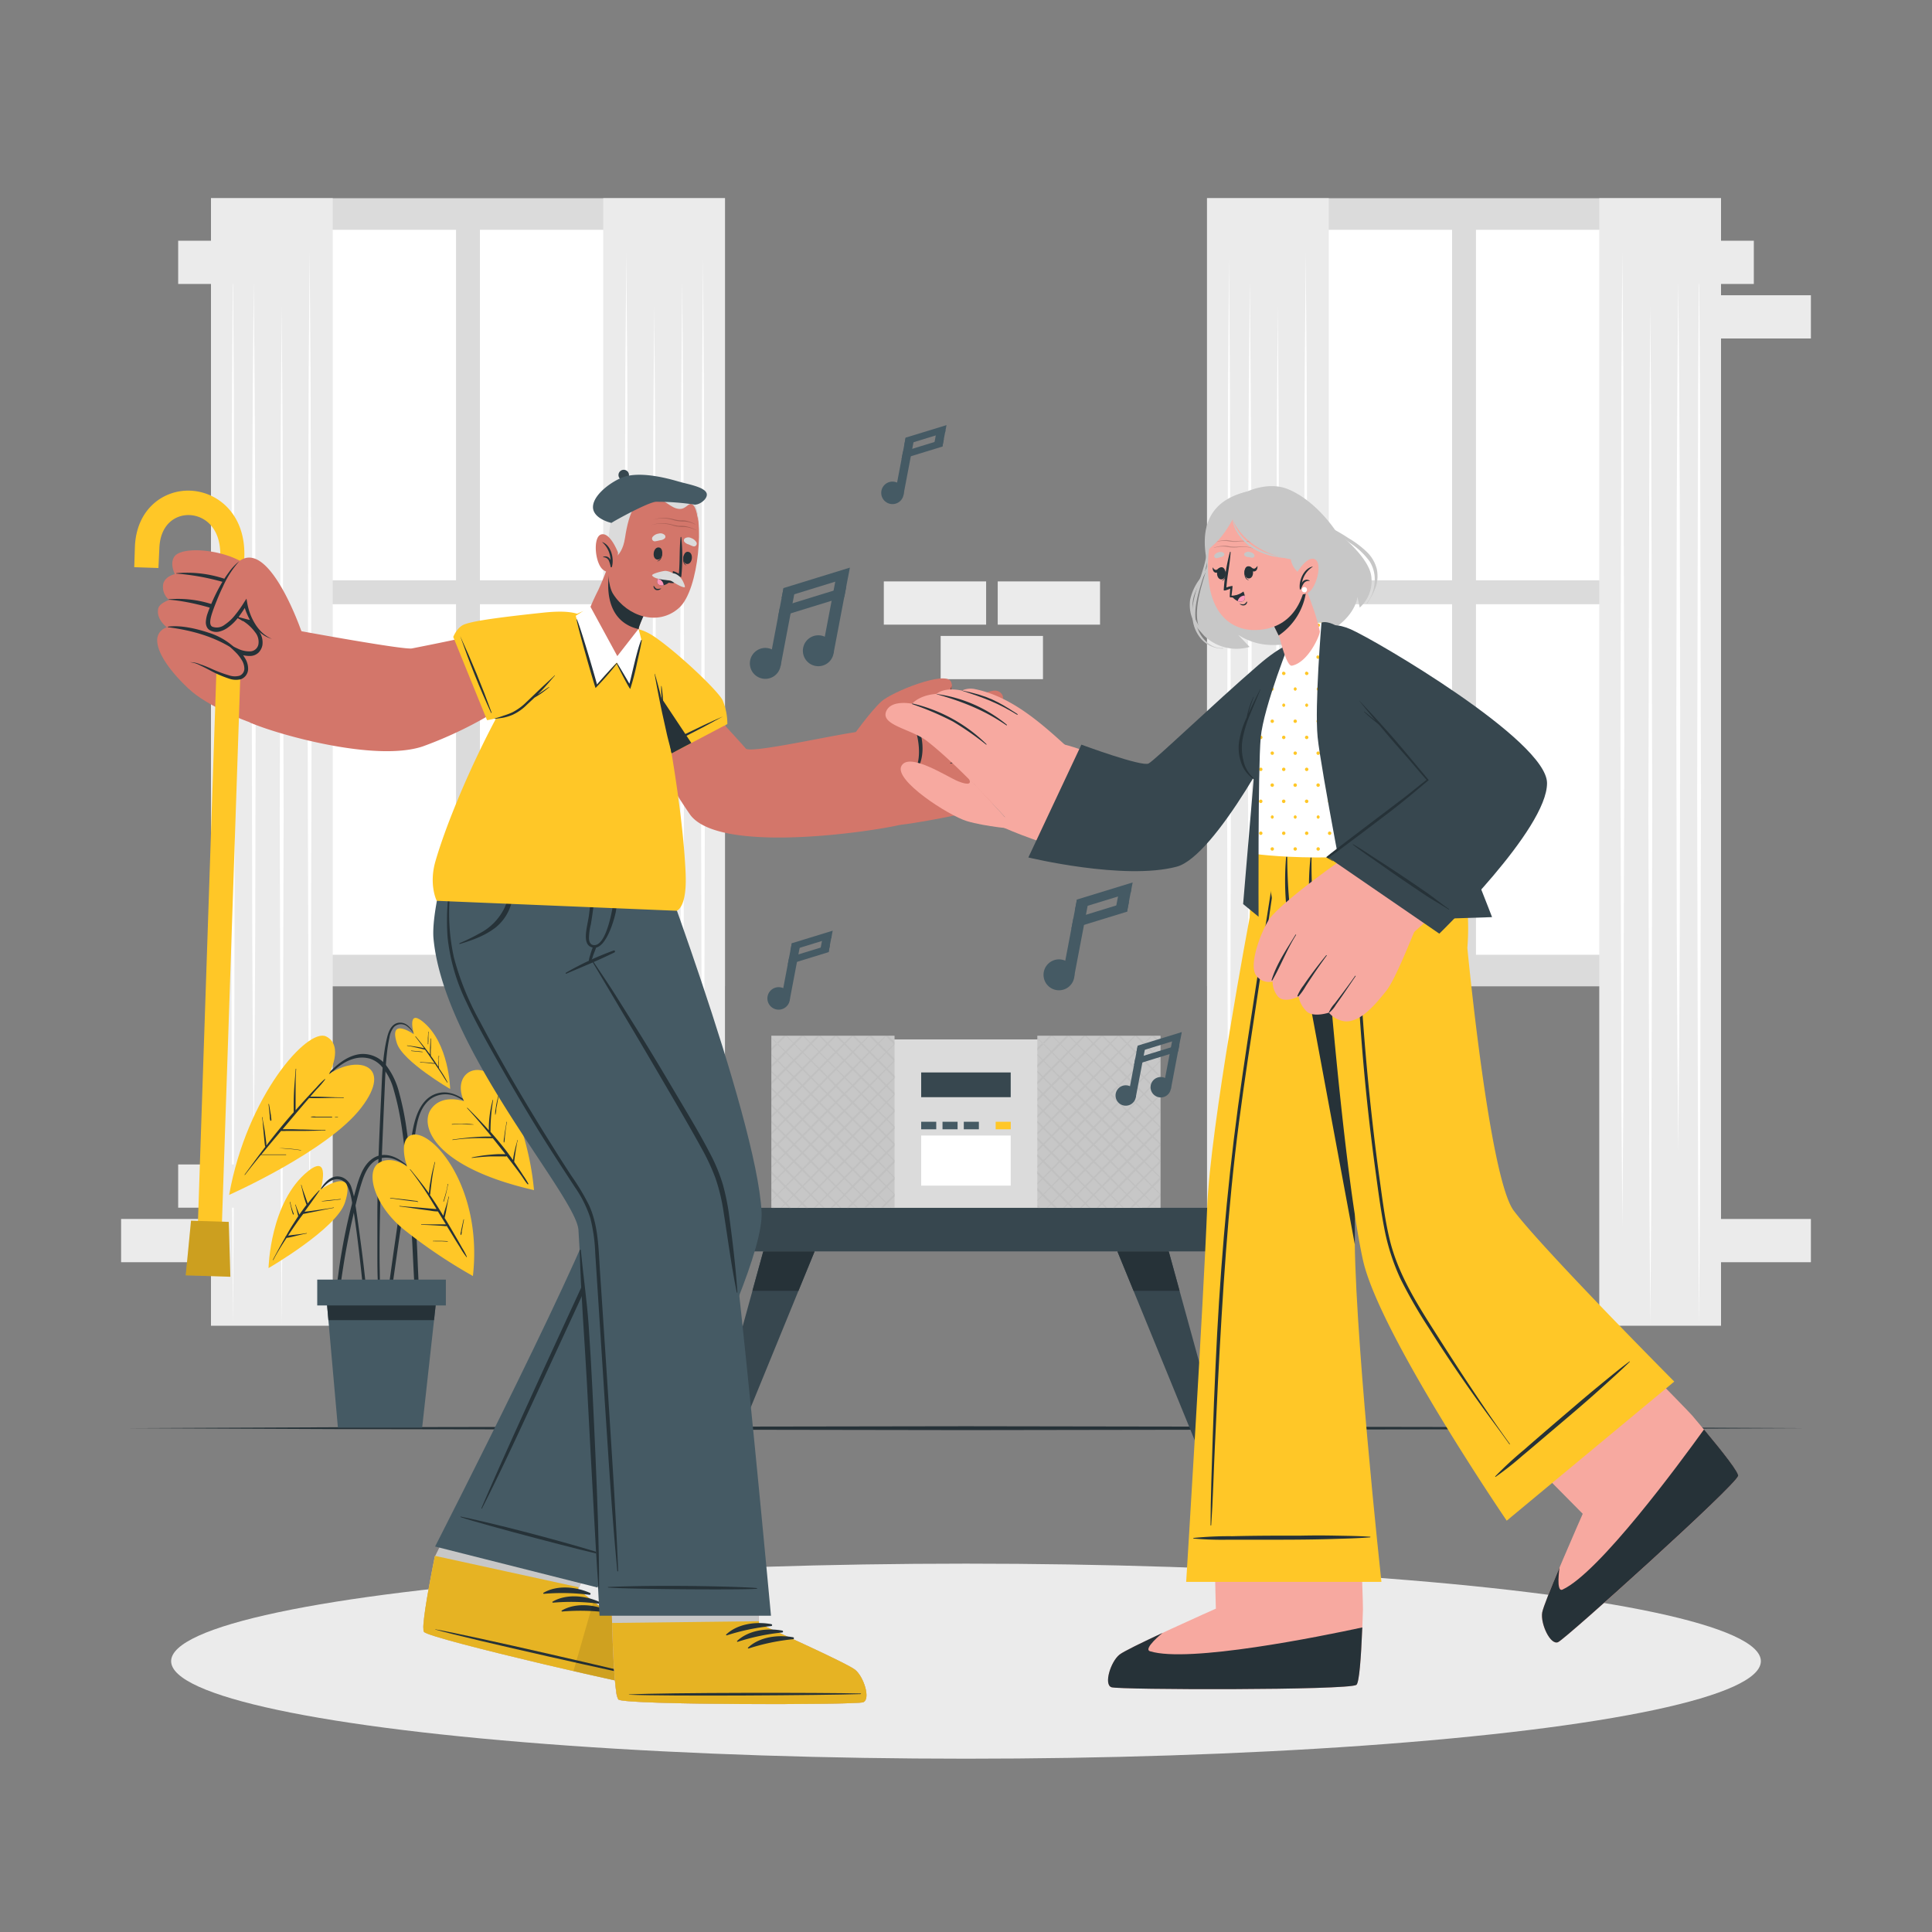 <svg xmlns="http://www.w3.org/2000/svg" viewBox="0 0 500 500"><rect x="0" y="0" width="500" height="500" fill="#808080" stroke="none"/><g id="freepik--background-complete--inject-113"><rect x="312.38" y="51.3" width="133.02" height="203.96" style="fill:#dbdbdb"></rect><rect x="319.63" y="59.47" width="56.17" height="90.72" style="fill:#fff"></rect><rect x="381.98" y="59.47" width="56.17" height="90.72" style="fill:#fff"></rect><rect x="319.63" y="156.37" width="56.17" height="90.72" style="fill:#fff"></rect><rect x="381.98" y="156.37" width="56.17" height="90.72" style="fill:#fff"></rect><rect x="312.38" y="51.3" width="31.51" height="291.8" style="fill:#ebebeb"></rect><polygon points="337.92 65.17 338.16 96.72 338.25 128.27 338.41 191.37 338.25 254.47 338.16 286.02 337.92 317.57 337.67 286.02 337.58 254.47 337.42 191.37 337.58 128.27 337.67 96.72 337.92 65.17" style="fill:#fff"></polygon><polygon points="323.45 72.49 323.69 100.66 323.83 128.83 323.95 185.17 323.83 241.52 323.69 269.69 323.45 297.86 323.2 269.69 323.06 241.52 322.95 185.17 323.06 128.83 323.2 100.66 323.45 72.49" style="fill:#fff"></polygon><polygon points="330.68 79.14 330.93 112.13 331.01 145.11 331.18 211.09 331.01 277.06 330.93 310.05 330.68 343.03 330.44 310.05 330.35 277.06 330.18 211.09 330.35 145.11 330.44 112.13 330.68 79.14" style="fill:#fff"></polygon><polygon points="318.07 66.84 318.31 101.36 318.4 135.88 318.57 204.93 318.4 273.98 318.31 308.51 318.07 343.03 317.82 308.51 317.74 273.98 317.57 204.93 317.74 135.88 317.82 101.36 318.07 66.84" style="fill:#fff"></polygon><rect x="413.89" y="51.3" width="31.51" height="291.8" transform="translate(859.29 394.4) rotate(180)" style="fill:#ebebeb"></rect><polygon points="419.87 65.17 420.11 96.72 420.2 128.27 420.37 191.37 420.2 254.47 420.11 286.02 419.87 317.57 419.62 286.02 419.54 254.47 419.37 191.37 419.54 128.27 419.62 96.72 419.87 65.17" style="fill:#fff"></polygon><polygon points="434.33 72.49 434.58 100.66 434.72 128.83 434.83 185.17 434.72 241.52 434.58 269.69 434.33 297.86 434.09 269.69 433.95 241.52 433.83 185.17 433.95 128.83 434.09 100.66 434.33 72.49" style="fill:#fff"></polygon><polygon points="427.1 79.14 427.34 112.13 427.43 145.11 427.6 211.09 427.43 277.06 427.35 310.05 427.1 343.03 426.86 310.05 426.77 277.06 426.6 211.09 426.77 145.11 426.86 112.13 427.1 79.14" style="fill:#fff"></polygon><polygon points="439.71 66.84 439.96 101.36 440.05 135.88 440.21 204.93 440.05 273.98 439.96 308.51 439.71 343.03 439.47 308.51 439.38 273.98 439.22 204.93 439.38 135.88 439.47 101.36 439.71 66.84" style="fill:#fff"></polygon><rect x="54.6" y="51.3" width="133.02" height="203.96" style="fill:#dbdbdb"></rect><rect x="61.85" y="59.47" width="56.17" height="90.72" style="fill:#fff"></rect><rect x="124.2" y="59.47" width="56.17" height="90.72" style="fill:#fff"></rect><rect x="61.85" y="156.37" width="56.17" height="90.72" style="fill:#fff"></rect><rect x="124.2" y="156.37" width="56.17" height="90.72" style="fill:#fff"></rect><rect x="54.6" y="51.3" width="31.51" height="291.8" style="fill:#ebebeb"></rect><polygon points="80.13 65.17 80.38 96.72 80.46 128.27 80.63 191.37 80.47 254.47 80.38 286.02 80.13 317.57 79.89 286.02 79.8 254.47 79.63 191.37 79.8 128.27 79.89 96.72 80.13 65.17" style="fill:#fff"></polygon><polygon points="65.67 72.49 65.91 100.66 66.05 128.83 66.17 185.17 66.05 241.52 65.91 269.69 65.67 297.86 65.42 269.69 65.28 241.52 65.17 185.17 65.28 128.83 65.42 100.66 65.67 72.49" style="fill:#fff"></polygon><polygon points="72.9 79.14 73.14 112.13 73.23 145.11 73.4 211.09 73.23 277.06 73.14 310.05 72.9 343.03 72.65 310.05 72.57 277.06 72.4 211.09 72.57 145.11 72.66 112.13 72.9 79.14" style="fill:#fff"></polygon><polygon points="60.28 66.84 60.53 101.36 60.62 135.88 60.78 204.93 60.62 273.98 60.53 308.51 60.28 343.03 60.04 308.51 59.95 273.98 59.79 204.93 59.95 135.88 60.04 101.36 60.28 66.84" style="fill:#fff"></polygon><rect x="156.11" y="51.3" width="31.51" height="291.8" transform="translate(343.73 394.4) rotate(180)" style="fill:#ebebeb"></rect><polygon points="162.09 65.17 162.33 96.72 162.42 128.27 162.58 191.37 162.42 254.47 162.33 286.02 162.09 317.57 161.84 286.02 161.75 254.47 161.59 191.37 161.75 128.27 161.84 96.72 162.09 65.17" style="fill:#fff"></polygon><polygon points="176.55 72.49 176.79 100.66 176.93 128.83 177.05 185.17 176.94 241.52 176.8 269.69 176.55 297.86 176.31 269.69 176.17 241.52 176.05 185.17 176.17 128.83 176.31 100.66 176.55 72.49" style="fill:#fff"></polygon><polygon points="169.32 79.14 169.56 112.13 169.65 145.11 169.82 211.09 169.65 277.06 169.56 310.05 169.32 343.03 169.07 310.05 168.99 277.06 168.82 211.09 168.99 145.11 169.07 112.13 169.32 79.14" style="fill:#fff"></polygon><polygon points="181.93 66.84 182.18 101.36 182.26 135.88 182.43 204.93 182.26 273.98 182.18 308.51 181.93 343.03 181.69 308.51 181.6 273.98 181.43 204.93 181.6 135.88 181.69 101.36 181.93 66.84" style="fill:#fff"></polygon><rect x="46.11" y="301.36" width="26.48" height="11.19" style="fill:#ebebeb"></rect><rect x="31.34" y="315.47" width="26.48" height="11.19" style="fill:#ebebeb"></rect><rect x="258.21" y="150.47" width="26.48" height="11.19" style="fill:#ebebeb"></rect><rect x="243.44" y="164.58" width="26.48" height="11.19" style="fill:#ebebeb"></rect><rect x="228.73" y="150.47" width="26.48" height="11.19" style="fill:#ebebeb"></rect><rect x="442.18" y="315.47" width="26.48" height="11.19" style="fill:#ebebeb"></rect><rect x="427.41" y="62.3" width="26.48" height="11.19" style="fill:#ebebeb"></rect><rect x="442.18" y="76.41" width="26.48" height="11.19" style="fill:#ebebeb"></rect><rect x="46.11" y="62.3" width="26.48" height="11.19" style="fill:#ebebeb"></rect></g><g id="freepik--Floor--inject-113"><polygon points="32.94 369.61 87.2 369.37 141.47 369.28 250 369.11 358.53 369.28 412.8 369.37 467.06 369.61 412.8 369.86 358.53 369.94 250 370.11 141.47 369.94 87.2 369.85 32.94 369.61" style="fill:#263238"></polygon></g><g id="freepik--Shadow--inject-113"><ellipse cx="250" cy="429.91" rx="205.71" ry="25.24" style="fill:#ebebeb"></ellipse></g><g id="freepik--Plant--inject-113"><path d="M123.92,287.85c-2.8-2.75-6.44-6.08-10.73-4.89-4,1.11-5.59,5.52-6.31,9.2-.93,4.73-1.66,9.52-2.41,14.28s-1.47,9.64-2.16,14.46c-.4,2.73-.78,5.45-1.16,8.17l-.57,4.09c-.19,1.33-.41,2.67-.48,4,0,.43.65.49.74.08.52-2.27.74-4.63,1.07-6.94s.67-4.64,1-7c.67-4.6,1.37-9.2,2.06-13.81s1.42-9.2,2.15-13.8c.62-3.9.92-8.75,4.38-11.32a6.67,6.67,0,0,1,6.46-.6,19.13,19.13,0,0,1,5.87,4.1A.06.06,0,1,0,123.92,287.85Z" style="fill:#263238"></path><path d="M120.08,285s-5.74-2.07-8.58,2.12S112.06,302,138.2,308a73.64,73.64,0,0,0-6.29-23.63C126.31,272.17,116.32,276.8,120.08,285Z" style="fill:#FFC727"></path><path d="M136.7,306.28a20.24,20.24,0,0,0-1.32-2.12c-.43-.68-.88-1.35-1.32-2-.34-.51-.68-1-1-1.5a2.32,2.32,0,0,0,.05-.38l.09-.67.21-1.47c.07-.49.15-1,.25-1.46a7.17,7.17,0,0,1,.34-1.54c0-.08-.11-.12-.12,0a5.06,5.06,0,0,1-.23.87c-.06.22-.12.44-.17.66-.13.5-.25,1-.36,1.49s-.19.93-.27,1.39c0,.22-.07.45-.1.67-.47-.66-.94-1.32-1.44-2-1.38-1.83-2.85-3.58-4.37-5.3,0,0,0,0,0-.05a47.58,47.58,0,0,1,.68-8.17c0-.07-.09-.11-.11,0a28.33,28.33,0,0,0-1,7.82c-.54-.61-1.09-1.22-1.65-1.81q-1.91-2.06-3.89-4c-.06-.05-.14,0-.09.08,2.2,2.37,4.29,4.84,6.33,7.36a44.92,44.92,0,0,0-4.78.17c-1.77.13-3.53.36-5.29.6-.08,0-.05.13,0,.12a49.25,49.25,0,0,1,5.29-.47c1.7-.07,3.4,0,5.1,0,1.1,1.36,2.19,2.74,3.27,4.12h-1.45c-.79,0-1.59.07-2.38.14a37.51,37.51,0,0,0-4.83.72.06.06,0,0,0,0,.12c1.6-.18,3.21-.33,4.83-.39.77,0,1.54,0,2.31,0h1.2a1.31,1.31,0,0,0,.66-.06l2.11,2.75c.55.73,1.1,1.46,1.64,2.21s1,1.59,1.65,2.3A.06.06,0,0,0,136.7,306.28Z" style="fill:#263238"></path><path d="M122.58,291a16.37,16.37,0,0,0-2.8-.14c-.93,0-1.86,0-2.79.06a.06.06,0,1,0,0,.12c1-.07,1.89-.09,2.84-.07s1.83.1,2.75.07A0,0,0,1,0,122.58,291Z" style="fill:#263238"></path><path d="M130.79,293.08a26.87,26.87,0,0,1,.4-2.67.06.06,0,1,0-.11,0c-.13.88-.3,1.75-.43,2.63q-.1.66-.18,1.32a5.87,5.87,0,0,0-.11,1.25.08.08,0,0,0,.15,0,7.36,7.36,0,0,0,.14-1.24C130.69,293.93,130.73,293.51,130.79,293.08Z" style="fill:#263238"></path><path d="M129.07,283.19c-.23.87-.46,1.75-.62,2.63q-.12.68-.21,1.35a5.37,5.37,0,0,0-.09,1.32,0,0,0,0,0,.07,0,7.53,7.53,0,0,0,.21-1.26c0-.43.12-.87.2-1.3.15-.91.32-1.81.55-2.71C129.2,283.16,129.09,283.12,129.07,283.19Z" style="fill:#263238"></path><path d="M95,336.21c-.14-1.65-.3-3.29-.47-4.93q-.52-4.89-1.18-9.75c-.44-3.24-.85-6.48-1.37-9.71a24.59,24.59,0,0,0-1-4.4,4.15,4.15,0,0,0-2.44-2.75c-3.08-1.07-5.15,2.12-6.39,4.38a.06.06,0,0,0,.1.06c.74-1.07,2.8-4.07,5.13-3.93,1.57.09,2.83,1.2,3.58,5.12,1.88,9.75,3.57,29.55,3.77,30.84.1.69.59.66.59-.08C95.35,339.44,95.16,337.82,95,336.21Z" style="fill:#263238"></path><path d="M83,307.84s2.68-9.5-3.26-4.75C69.85,311,69.5,328.18,69.5,328.18S87.08,318,89.27,311.23C92.53,301.19,83,307.84,83,307.84Z" style="fill:#FFC727"></path><path d="M86.33,312.5c-1.39.28-2.78.46-4.18.66l-2,.28-1.34.16c1.31-1.81,2.63-3.61,3.88-5.45.05-.07-.06-.14-.11-.08a39.68,39.68,0,0,0-2.94,3.39l-.78-2.21c-.3-.85-.62-1.69-.84-2.57,0-.07-.13,0-.11,0,.24.87.41,1.75.64,2.63s.48,1.67.78,2.49c-.64.84-1.26,1.69-1.86,2.56-.3-.86-.68-1.69-.94-2.56a.06.06,0,0,0-.12,0c.32,1,.49,2,.78,2.93L76,316.58c-.71,1.1-1.38,2.22-2,3.34a.27.27,0,0,0-.16.27c-1.11,1.92-2.17,3.87-3.21,5.84,0,.07.07.12.1.06,1-1.95,2.21-3.84,3.42-5.7h0a2.59,2.59,0,0,1,.58-.11l.6-.13c.46-.1.91-.22,1.36-.33.89-.22,1.77-.43,2.68-.59.07,0,0-.13,0-.11-1.07.2-2.14.32-3.21.45-.51.05-1,.12-1.52.2h-.07c.63-1,1.27-1.91,1.92-2.86s1.29-1.84,2-2.75c.61-.09,1.22-.25,1.82-.36l2-.4c1.36-.27,2.72-.57,4.09-.8C86.43,312.6,86.4,312.48,86.33,312.5Z" style="fill:#263238"></path><path d="M75.76,313.43c-.09-.25-.16-.5-.24-.75a12.9,12.9,0,0,1-.4-1.6c0-.07-.13,0-.12,0,.12.53.24,1.07.37,1.6a10.58,10.58,0,0,0,.45,1.58.11.11,0,0,0,.21-.06C76,314,75.84,313.7,75.76,313.43Z" style="fill:#263238"></path><path d="M88.12,310.3c-.8.12-1.61.17-2.41.25s-1.62.18-2.42.3c0,0-.05.07,0,.07.81-.06,1.61-.12,2.42-.22s1.61-.23,2.42-.28C88.2,310.41,88.2,310.29,88.12,310.3Z" style="fill:#263238"></path><path d="M108,324.19c-.32-7-.76-14-1.46-20.93-.35-3.46-.74-6.93-1.23-10.38a74.76,74.76,0,0,0-2-10.05,19.33,19.33,0,0,0-3.35-7.08,7.58,7.58,0,0,0-6.76-2.95c-3.06.38-5.52,2.31-7.65,4.4-2.39,2.35-4.58,4.91-6.79,7.43-.56.63-1.12,1.27-1.67,1.91,0,.06,0,.14.09.09,2.16-2.49,4.41-4.91,6.76-7.22,2.18-2.13,4.42-4.46,7.43-5.35a7.71,7.71,0,0,1,4.31-.1,6.87,6.87,0,0,1,2.95,1.87,15.41,15.41,0,0,1,3.33,6.46c1.88,6.43,2.55,13.16,3.25,19.8s1.18,13.5,1.52,20.27.61,13.61,1.27,20.4c.08.84.18,1.67.29,2.5.07.57.94.57.9,0C108.6,338.23,108.28,331.22,108,324.19Z" style="fill:#263238"></path><path d="M85.14,278s4-7.39-.73-9.76-20.5,15.25-25.11,41c0,0,25.49-11.28,34.15-22.52S92.29,273,85.14,278Z" style="fill:#FFC727"></path><path d="M88.88,284c-2.86,0-5.72-.21-8.58-.19.53-.62,1.07-1.24,1.61-1.85a25.17,25.17,0,0,0,2.24-2.6c0-.06-.05-.14-.1-.1a20.3,20.3,0,0,0-2.17,2.18c-.72.76-1.43,1.52-2.14,2.29-1.1,1.19-2.17,2.39-3.24,3.6,0-.12,0-.23,0-.35,0-.5,0-1,0-1.5,0-1,0-1.95,0-2.92,0-2,0-3.95.15-5.91a.06.06,0,0,0-.12,0c-.14,2-.34,3.94-.44,5.92-.05,1-.07,2-.08,2.92,0,.5,0,1,0,1.5,0,.28,0,.57,0,.85l-.51.56c-2.28,2.61-4.46,5.31-6.57,8.06,0-.15,0-.3,0-.45,0-.3-.07-.61-.1-.91-.08-.66-.17-1.31-.26-2s-.19-1.23-.3-1.84-.28-1.38-.33-2.08a.06.06,0,1,0-.12,0,18.23,18.23,0,0,1,.24,2.1c.06.63.12,1.26.17,1.89l.18,1.89.09.91.06.45a1,1,0,0,0,.12.36l-1.09,1.43c-1.44,1.91-2.86,3.85-4.28,5.78,0,.06,0,.14.08.08,1.35-1.75,2.73-3.47,4.13-5.18,1,0,2.12,0,3.17,0l3.32,0c.07,0,.07-.12,0-.12-1.1,0-2.21,0-3.31,0s-2,0-3.05,0c1.24-1.5,2.48-3,3.73-4.47l1.37-1.62a6.07,6.07,0,0,0,1.28,0h1.51c.94,0,1.88,0,2.82,0,2,0,3.9-.09,5.84-.1.08,0,.07-.12,0-.12-2,0-3.9-.11-5.85-.15-.94,0-1.88-.06-2.82-.07l-1.51,0c-.29,0-.58,0-.87,0l3.21-3.81a.22.22,0,0,0,.06-.07q1.56-1.85,3.14-3.68l.44-.5c3,.09,5.94-.11,8.91-.05C89,284.08,89,284,88.88,284Z" style="fill:#263238"></path><path d="M87.42,289h-.7c-.06,0-.06.1,0,.1h.69C87.5,289.15,87.49,289,87.42,289Z" style="fill:#263238"></path><path d="M85.88,289,83.12,289l-1.37,0a5.06,5.06,0,0,0-1.29,0s0,.07,0,.09a5,5,0,0,0,1.28.09l1.38,0h2.75C86,289.16,86,289,85.88,289Z" style="fill:#263238"></path><path d="M77.86,297.64a39.41,39.41,0,0,0-5.64-.51s0,0,0,0c1.88.18,3.75.28,5.61.59C77.91,297.77,77.94,297.65,77.86,297.64Z" style="fill:#263238"></path><path d="M70.2,289.44l-.06-.49c0-.37-.11-.74-.16-1.11-.12-.7-.24-1.39-.37-2.09,0-.07-.12-.05-.12,0q.14,1.08.24,2.16l.09,1.07a3.12,3.12,0,0,0,.14,1,.14.14,0,0,0,.25,0A1.35,1.35,0,0,0,70.2,289.44Z" style="fill:#263238"></path><path d="M107.71,268.47c-.91-1.7-2.07-3.94-4.35-3.8-1.88.12-2.72,2-3.13,3.62C99,273.2,98.9,278.37,98.66,283.4c-.51,10.63-1,21.26-1,31.9q0,4.43,0,8.85c0,3,0,6,.21,9a.23.23,0,0,0,.45,0c0-2.58-.08-5.15-.09-7.72s0-5,.05-7.54q.12-7.62.41-15.25c.19-5.05.41-10.1.62-15.15l.33-7.57c.11-2.45.22-4.89.5-7.33a39.85,39.85,0,0,1,.64-4.06,5.67,5.67,0,0,1,1.17-2.73,2.58,2.58,0,0,1,3.33-.24,7.06,7.06,0,0,1,2.35,2.94A.06.06,0,1,0,107.71,268.47Z" style="fill:#263238"></path><path d="M107.1,267.66s-1.87-6.61,2.26-3.31c6.9,5.51,7.14,17.48,7.14,17.48s-12.25-7.12-13.77-11.81C100.46,263,107.1,267.66,107.1,267.66Z" style="fill:#FFC727"></path><path d="M113.92,276.92l-.34-.54a3.62,3.62,0,0,0,0-.57c0-.28,0-.56,0-.85,0-.56,0-1.12.06-1.67a.06.06,0,1,0-.12,0c0,.55,0,1.09-.06,1.64,0,.28,0,.55,0,.83,0,.1,0,.23,0,.35-.48-.75-1-1.49-1.48-2.21l-.46-.63a13,13,0,0,1,0-2.16c0-.77,0-1.53,0-2.3,0-.08-.11-.08-.12,0,0,.8-.06,1.6-.1,2.4a13.9,13.9,0,0,0,0,1.71c-1.19-1.61-2.44-3.16-3.71-4.7,0-.06-.14,0-.09.07.78,1,1.54,2,2.28,3-1.45-.34-2.91-.53-4.38-.74-.07,0-.1.1,0,.11,1.56.24,3.08.63,4.61,1h0c.59.82,1.17,1.66,1.74,2.49l.7,1h-.07l-.48-.06-1-.1-2.13-.13c-.07,0-.07.12,0,.12.69,0,1.39.07,2.08.14l1.09.14.48.05.14,0,1.18,1.74c.69,1,1.31,2.12,2,3.11a.05.05,0,0,0,.09-.06A29.61,29.61,0,0,0,113.92,276.92Z" style="fill:#263238"></path><path d="M110.87,269.45c0-.26,0-.51,0-.77a12.47,12.47,0,0,1,.06-1.62c0-.09-.11-.1-.11,0,0,.53-.06,1.07-.09,1.6,0,.27,0,.54,0,.81v.37a1,1,0,0,0,0,.38.05.05,0,0,0,.1,0,1.08,1.08,0,0,0,0-.36C110.87,269.72,110.87,269.59,110.87,269.45Z" style="fill:#263238"></path><path d="M109.36,272.19c-.46-.08-.92-.1-1.38-.14s-1-.09-1.52-.15c-.08,0-.1.11,0,.11,1,.07,1.93.24,2.9.27C109.4,272.29,109.41,272.2,109.36,272.19Z" style="fill:#263238"></path><path d="M113.21,272.23a.75.75,0,0,1,0,.26v1.13a1.11,1.11,0,0,0,0,.41s0,0,0,0a.41.41,0,0,0,0-.19v-1.36c0-.06,0-.2,0-.25S113.13,272.12,113.21,272.23Z" style="fill:#263238"></path><path d="M108,303.75c-2.58-1.93-4.89-4.71-8.36-4.85-2.86-.11-4.86,2-6,4.44a25.41,25.41,0,0,0-1.4,4c-.52,1.81-1,3.63-1.46,5.46q-1.35,5.38-2.29,10.87c-.35,2-.68,4.07-.93,6.12A51,51,0,0,0,87,336a.33.33,0,0,0,.64.07c.34-1.71.49-3.48.74-5.21s.52-3.48.81-5.22q.89-5.2,2.06-10.36c.74-3.24,1.46-6.53,2.51-9.69.75-2.26,2-4.9,4.39-5.71,3.72-1.24,7.1,1.91,9.82,3.95C108,303.88,108.06,303.8,108,303.75Z" style="fill:#263238"></path><path d="M105.33,301.9s-2.37-6.78,1.06-8.11c5.15-2,18.62,13.19,16,36.44A133.11,133.11,0,0,1,104.28,318C96.59,311.59,94.63,303.16,98,301S105.33,301.9,105.33,301.9Z" style="fill:#FFC727"></path><path d="M120.82,325.24a17.52,17.52,0,0,0-1.25-2.34c-.44-.8-.89-1.59-1.35-2.38-.89-1.53-1.78-3.06-2.69-4.58l-.46-.73.06-.27.15-.68c.12-.5.21-1,.3-1.52.19-1,.36-2,.63-3,0-.07-.1-.09-.12,0-.21,1-.52,2-.82,2.95-.14.48-.3.95-.42,1.44,0,.16-.09.33-.13.5-1.11-1.82-2.24-3.62-3.45-5.37a2.55,2.55,0,0,0,.12-.74l.12-1c.09-.77.18-1.53.29-2.3a45.14,45.14,0,0,1,.81-4.45c0-.07-.09-.09-.11,0-.37,1.46-.78,2.93-1,4.41-.14.73-.27,1.46-.37,2.19,0,.37-.08.74-.12,1.11,0,.11,0,.22,0,.33-.38-.52-.75-1-1.14-1.57-1.19-1.56-2.42-3.09-3.67-4.61a.06.06,0,1,0-.09.07,81.71,81.71,0,0,1,5.85,8.55c.34.54.67,1.09,1,1.64l-.33,0-1.31-.12-2.63-.23c-1.76-.14-3.52-.25-5.27-.44-.07,0-.09.11,0,.12,1.78.2,3.54.49,5.31.74l2.6.35a10.23,10.23,0,0,0,2,.21l2.07,3.35a3.65,3.65,0,0,0-.47,0h-2.5c-1.13,0-2.26,0-3.39,0-.08,0-.06.12,0,.12,1.15,0,2.29.07,3.43.13l1.63.1.81.06a1.7,1.7,0,0,0,.71,0c.59.95,1.18,1.9,1.76,2.86s1.08,1.75,1.64,2.62a20.72,20.72,0,0,0,1.77,2.65C120.75,325.35,120.85,325.32,120.82,325.24Z" style="fill:#263238"></path><path d="M115.86,306.45a16.68,16.68,0,0,1-.46,2.21c-.2.75-.42,1.5-.66,2.24a.07.07,0,1,0,.14,0c.23-.73.44-1.47.62-2.22s.3-1.5.48-2.25C116,306.4,115.87,306.37,115.86,306.45Z" style="fill:#263238"></path><path d="M108.21,311a.86.86,0,0,0-.56-.21l-1-.13c-.61-.09-1.22-.15-1.83-.23-1.27-.14-2.54-.27-3.8-.43-.08,0-.1.11,0,.12,1.19.14,2.38.33,3.58.48l1.75.23.85.09a3.19,3.19,0,0,1,1,.17S108.25,311,108.21,311Z" style="fill:#263238"></path><path d="M115.84,321.22c-.6-.05-1.2-.07-1.8-.09l-.91,0h-.43a2.69,2.69,0,0,1-.57,0c-.09,0-.09.13,0,.12a2.35,2.35,0,0,1,.53,0l.48,0,.9,0c.6,0,1.21.07,1.81.08C115.91,321.35,115.92,321.22,115.84,321.22Z" style="fill:#263238"></path><path d="M119.51,318.62c.07-.34.14-.69.2-1,.12-.67.24-1.34.37-2,0-.07-.1-.09-.12,0-.15.65-.29,1.31-.44,2-.07.33-.15.65-.21,1,0,.15-.07.3-.1.45a1.31,1.31,0,0,0,0,.48c0,.06.09.1.13.05A2.33,2.33,0,0,0,119.51,318.62Z" style="fill:#263238"></path><polygon points="84.27 333.41 84.99 341.65 87.45 369.48 109.25 369.48 112.33 341.65 113.23 333.41 84.27 333.41" style="fill:#455a64"></polygon><polygon points="84.27 333.41 84.99 341.65 112.33 341.65 113.23 333.41 84.27 333.41" style="fill:#263238"></polygon><rect x="82.11" y="331.16" width="33.29" height="6.69" transform="translate(197.5 669.01) rotate(180)" style="fill:#455a64"></rect></g><g id="freepik--Table--inject-113"><rect x="176.52" y="312.58" width="146.96" height="11.28" style="fill:#37474f"></rect><polygon points="210.82 323.87 206.64 334.06 186.23 383.93 181 383.93 194.73 334.06 197.53 323.87 210.82 323.87" style="fill:#37474f"></polygon><polygon points="197.53 323.87 210.82 323.87 206.64 334.06 194.73 334.06 197.53 323.87" style="fill:#263238"></polygon><polygon points="319 383.93 313.77 383.93 293.36 334.06 289.19 323.87 302.47 323.87 305.27 334.06 319 383.93" style="fill:#37474f"></polygon><polygon points="305.27 334.06 293.36 334.06 289.19 323.87 302.47 323.87 305.27 334.06" style="fill:#263238"></polygon></g><g id="freepik--Device--inject-113"><rect x="204.41" y="269" width="91.15" height="43.58" style="fill:#dbdbdb"></rect><rect x="238.4" y="293.87" width="23.17" height="12.97" style="fill:#fff"></rect><rect x="238.4" y="290.31" width="3.9" height="1.95" style="fill:#455a64"></rect><rect x="243.92" y="290.31" width="3.9" height="1.95" style="fill:#455a64"></rect><rect x="249.43" y="290.31" width="3.9" height="1.95" style="fill:#455a64"></rect><rect x="257.68" y="290.31" width="3.9" height="1.95" style="fill:#FFC727"></rect><rect x="238.4" y="277.55" width="23.17" height="6.4" style="fill:#37474f"></rect><rect x="199.62" y="268.04" width="31.89" height="44.54" style="fill:#c7c7c7"></rect><path d="M203.52,268l-.14.14-2,2-.16.16-1.6,1.61v-.68L200.9,270l.15-.15L202.9,268Zm3.74,0-1.84,1.82-.19.2-2,2-.2.19-2,2-.2.19-1.24,1.24v.71l.61-.6,1-1,.2-.2,2-2,.21-.2,2-2,.2-.21,2-2,.15-.15Zm4.59,0-.11-.11-.11.11-1.83,1.82-.24.23L207.62,272l-.24.24-1.94,1.93-.24.23-1.94,1.93-.24.24-1,1-1,1-.24.24L199.62,280v.66l1.57-1.56.24-.24,1-1,1-1,.24-.24,1.92-1.94.25-.24,1.92-1.94.25-.25,1.91-1.93.25-.25,1.92-1.93.17-.17Zm4.31,0-.08-.08L216,268l-1.25,1.23-.58.58-.28.27L212,272l-.27.27-1.91,1.89-.27.27-1.91,1.9-.28.27-1.9,1.89-.28.28-.95.94-.94.95L203,281l-1.89,1.9-.28.28-1.21,1.23V285l1.53-1.52.29-.28,1.9-1.89.28-.28.95-.94.94-.95.28-.28,1.88-1.9.28-.28,1.9-1.91.27-.27,1.89-1.9.27-.28,1.89-1.9.28-.28.57-.58c.44-.44.87-.88,1.3-1.33a1.37,1.37,0,0,0,.17-.17Zm4.34,0-.06-.05-.05.05-1.85,1.81-.3.29-1.32,1.3-.57.57-.29.29-1.89,1.87-.29.29L212,276.33l-.29.29-1.9,1.88-.29.29-1.88,1.87-.3.29-1.88,1.88-.29.3L203.29,285l-.29.29-1.88,1.89-.29.29-1.21,1.23v.6l1.52-1.51.3-.3,1.88-1.87.3-.29,1.89-1.88.29-.29.94-.93.94-.95L208,281l1.87-1.89.3-.29,1.87-1.89.29-.3,1.87-1.88.3-.3,1.87-1.88.29-.3.57-.57,1.29-1.32.29-.29c.63-.63,1.25-1.27,1.87-1.91a1,1,0,0,0,.14-.15Zm4.32,0h0s0,0,0,0c-.63.61-1.25,1.21-1.87,1.83-.1.09-.21.19-.31.3L220.72,272l-.31.31-1.31,1.28-.57.56-.31.31-1.87,1.86-.31.3-1.87,1.86-.31.31L212,280.67l-.31.31-1.87,1.85-.31.31-.94.93-.92.93-.31.31-1.86,1.87-.31.31-1.85,1.87-.31.32-1.86,1.86-.31.32-1.21,1.22v.56l1.5-1.49.32-.31,1.87-1.85.31-.31,1.87-1.86.31-.31,1.87-1.85.32-.31,2.17-2.17,1.85-1.87.31-.32,1.86-1.87.31-.31,1.85-1.87.31-.31,1.85-1.87.87-.87,1.29-1.32c.11-.1.21-.21.31-.31l1.84-1.88.31-.32,1.84-1.88.13-.14Zm4.38,0,0,0-1.87,1.81-.33.32L225.1,272l-.33.32-1.86,1.83-.33.33-1.31,1.28-.55.55-.33.32-1.85,1.84-.33.33-1.86,1.84L216,281l-1.86,1.84-.33.33L212,285l-.32.32-.93.92-.92.93-.33.32-1.84,1.86-.32.33-1.84,1.85-.33.33-1.84,1.85L203,294l-1.84,1.85-.33.32-.55.56-.66.67V298l.94-.92.55-.55.33-.32,1.85-1.84.33-.33,1.85-1.83.33-.33,1.85-1.84.33-.32,1.85-1.84.33-.33.93-.92.92-.93.32-.32,1.84-1.85.33-.33,1.84-1.86.32-.33,1.84-1.85.33-.33,1.84-1.85.32-.33.55-.55c.43-.44.86-.87,1.28-1.31l.33-.33,1.83-1.86.32-.33,1.83-1.87.32-.33c.6-.62,1.21-1.24,1.81-1.87l.11-.12Zm2.14,2.21q-.93.88-1.86,1.8l-.34.34c-.62.59-1.24,1.19-1.85,1.8a3.85,3.85,0,0,0-.35.35c-.62.59-1.24,1.2-1.85,1.81-.12.1-.24.22-.35.33l-1.3,1.28-.54.54-.35.34-1.84,1.82-.34.35-1.84,1.82-.34.34L216.35,285l-.34.35-1.84,1.82-.34.34-.92.91-.91.92-.34.34-1.83,1.84-.34.34-1.82,1.84-.34.35-1.83,1.83-.34.35-1.82,1.83-.34.35-.54.54-1.28,1.3-.34.35-1.22,1.24v.44l1.47-1.44c.12-.11.23-.22.34-.34l1.3-1.27.55-.54.34-.35,1.83-1.81.35-.35,1.83-1.82L208,294l1.84-1.82.34-.34L212,290l.35-.35.92-.91.91-.92.34-.34,1.82-1.84.35-.34,1.82-1.84.34-.34,1.82-1.84L221,281l1.82-1.83.34-.35.54-.54,1.28-1.3.34-.35c.61-.61,1.21-1.22,1.81-1.84l.34-.35c.61-.61,1.21-1.23,1.81-1.85.11-.11.23-.23.33-.35q.93-.93,1.8-1.86a.19.19,0,0,0,.09-.09v-.16Zm0,4.31-1.84,1.8-.35.35c-.62.59-1.23,1.2-1.85,1.81l-.35.33-1.3,1.28-.54.54-.35.34-1.83,1.82-.35.35L220.7,285l-.34.34-1.84,1.82-.34.35-1.84,1.82-.34.34-.92.91-.91.92-.35.35L212,293.68l-.34.35-1.82,1.83-.34.35-1.82,1.84-.35.34-1.81,1.84-.35.34-.54.55c-.43.43-.85.86-1.27,1.3-.12.11-.23.22-.34.34-.61.61-1.21,1.23-1.81,1.85-.12.12-.24.23-.34.35-.43.42-.84.85-1.25,1.28v.32l1.44-1.41c.12-.1.23-.22.35-.34.62-.6,1.24-1.2,1.85-1.81l.34-.34,1.3-1.27.55-.54.34-.35,1.84-1.81.34-.35,1.84-1.82.35-.35,1.83-1.82.34-.34,1.84-1.82.35-.34.91-.91.92-.92.34-.35,1.82-1.83.34-.35,1.82-1.83.34-.35,1.83-1.83.34-.35,1.82-1.84.35-.34.54-.55c.43-.43.85-.87,1.27-1.3l.34-.34c.61-.61,1.21-1.23,1.81-1.85.12-.12.24-.23.34-.35l1.81-1.85,0,0v-.31Zm0,4.31-1.86,1.83-.33.32-1.31,1.28-.55.55-.34.33L225.05,285l-.33.33-1.85,1.83-.33.33-1.85,1.83-.33.33-1.85,1.84-.33.33-.93.92-.91.92L216,294l-1.84,1.85-.33.33L212,298l-.33.33-1.84,1.86-.33.33-1.83,1.85-.88.88c-.43.44-.86.87-1.28,1.31l-.32.33c-.62.62-1.22,1.24-1.83,1.86l-.32.33L201.22,309l-.32.33c-.43.44-.86.88-1.28,1.33v.2l1.43-1.38.33-.32,1.87-1.83.33-.33,1.86-1.83.33-.32,1.3-1.28.56-.55.32-.33,1.85-1.83.34-.33,1.85-1.84.33-.32,1.85-1.84.33-.33,1.85-1.83.33-.33.93-.92.92-.92.32-.33,1.84-1.86.33-.32,1.84-1.86.32-.32,1.84-1.86.33-.33,1.84-1.85.32-.33.55-.55c.43-.44.86-.87,1.28-1.31l.33-.33,1.82-1.86,0,0v-.4A2.13,2.13,0,0,0,231.29,278.87Zm.22,4.55V283l-.23.23L230,284.48l-.56.55-.31.32-1.87,1.85-.32.31L225,289.37l-.31.31-1.87,1.85-.32.31-1.86,1.85-.32.32-.93.92-.93.94-.31.31-1.85,1.87-.31.31-1.85,1.87-.32.31L212,302.41l-.32.31-1.85,1.87-.31.31-.55.56c-.43.44-.87.88-1.29,1.32l-.31.31c-.62.62-1.23,1.25-1.84,1.88a3.11,3.11,0,0,0-.31.32c-.62.62-1.24,1.25-1.85,1.88l-.3.32c-.36.36-.71.72-1.06,1.09h.23c.33-.31.65-.63,1-.95l.32-.3,1.88-1.85a3.11,3.11,0,0,0,.32-.31c.63-.61,1.26-1.22,1.88-1.84l.31-.31c.44-.42.88-.86,1.32-1.29l.56-.55.31-.31L212,303l.31-.31,1.87-1.86.31-.3,1.87-1.86.31-.31,1.87-1.85.31-.31.94-.93.93-.93L221,294l1.85-1.87.31-.31L225,290l.3-.3,1.86-1.87.31-.32,1.85-1.87.32-.31.55-.56,1.28-1.3s0,0,0,0Zm0,4.33v-.48l-.24.24-1.89,1.87-.3.3-1.88,1.86-.3.3L225,293.71l-.3.29-1.88,1.87-.3.3-.94.93-.94.95-.29.29-1.87,1.89-.29.29-1.87,1.89-.29.29-1.88,1.89-.29.3L212,306.77l-.29.3-.57.57-1.3,1.32-.29.3q-.94.94-1.86,1.89l-.29.3-1.12,1.13h.36l.95-.93.3-.3c.64-.61,1.27-1.23,1.9-1.86l.3-.28,1.32-1.3.57-.57.3-.29,1.88-1.87.3-.29,1.89-1.88.29-.29,1.89-1.87.29-.29,1.88-1.87.3-.3.94-.93.94-.94.29-.3,1.88-1.89.29-.29,1.87-1.89.29-.29,1.87-1.89.3-.29,1.83-1.85,0,0Zm0,4.33v-.48l-.25.24-1.9,1.89-.28.27-1.9,1.89-.28.27-1.9,1.89-.28.28-.95.94-1,1-.27.27-1.89,1.91-.27.27-1.89,1.9-.27.28-1.89,1.91-.29.28-1.88,1.9-.28.28-.57.58c-.44.44-.87.88-1.3,1.33l-.28.28c-.38.38-.76.77-1.13,1.16H211c.32-.3.63-.61.94-.92l.28-.28,1.33-1.3.58-.58.28-.27,1.9-1.89.28-.27,1.91-1.9.27-.27,1.91-1.89.27-.27,1.91-1.89.27-.27,1-.95.94-.95.28-.28,1.89-1.91.27-.27,1.89-1.91.27-.27,1.84-1.85.05-.05Zm-.23,4.08-1.94,1.92-.24.24-1.93,1.92-.26.26-1,.95-1,1-.25.25-1.92,1.93-.24.24-1.92,1.94-.24.24L218.49,309l-.25.25-1.92,1.93-.24.24-.59.6-.59.6h.52l.34-.33.6-.59.24-.24,1.94-1.92.24-.25,1.95-1.92.24-.24,1.94-1.92.24-.24,1.94-1.93.24-.23,1-1,1-1,.24-.24,1.93-1.94.24-.24,1.84-1.86v-.62Zm.21,4.11-.2.2-2,2-.2.2-1,1-1,1-.2.2-2,2-.2.2-2,2-.2.2-2,2-.21.21-1.21,1.22h.56l1-.93.2-.2,2-2,.19-.2,2-2,.2-.2,2-2,.2-.19,1-1,1-1,.2-.2,1.86-1.87v-.65Zm0,4.36-.16.16-1,1-1,1-.15.15-2,2-.15.16-2,2-.15.15-1.25,1.26h.6l1-.95.14-.14,2-2,.15-.15,2-2,.14-.14,1-1,.87-.88v-.69Zm-.12,4.47-2.08,2.09-.09.09-1.28,1.3h.63l1-1,.07-.07,1.93-1.91v-.69ZM229.8,268h-.65l0,0,.09.09,2.08,2.09.08.08.09.09v-.69Zm.84,5.16-1-1-.14-.14-2-2-.15-.15L225.44,268h-.62l.14.14,2,2,.16.16,2,2,.15.15,1,1,1,1,.16.15,0,.05v-.68Zm-1,3.36-.19-.2-1-1-1-1-.19-.2-2-2-.2-.2-2-2-.2-.19L221.08,268h-.58l.15.15,2,2,.2.21,2,2,.21.21,2,2,.2.2,1,1,1,1,.2.2,2,2,.2.21h0v-.65Zm0,4.38-.24-.24-1.93-1.94-.24-.24-1-1-1-1-.24-.23-1.94-1.93-.24-.24L221,272.26l-.25-.24-1.94-1.92-.24-.25L216.71,268l-.11-.11-.11.11h-.33l.16.17,1.92,1.93.25.25,1.92,1.94.25.24,1.92,1.94.24.24,1.92,1.93.25.25,1,1,1,1,.25.25L229.1,281l.24.25,1.94,1.92.23.23v-.62Zm1.84,6.22-1.83-1.85-.28-.28-1.89-1.9-.27-.28-1.89-1.9-.28-.28-.94-.95-1-1-.27-.27L221,276.61l-.27-.27-1.91-1.89-.28-.28-1.9-1.89-.28-.27-1.9-1.89-.28-.27-.58-.58L212.34,268l-.08-.08-.07.08h-.34a1.37,1.37,0,0,0,.17.17c.43.45.86.89,1.3,1.33l.57.58.28.28,1.89,1.9.28.28,1.88,1.9.28.28,1.89,1.9.28.28,1.88,1.9.28.28.94.95.95.94.28.28,1.9,1.89.29.28,1.9,1.89.27.27,1.91,1.89.24.24v-.48l.05-.06Zm0,4.36-1.83-1.84-.3-.3-1.87-1.89-.29-.29-1.87-1.89-.3-.29-1.87-1.89-.29-.3L221,281l-.3-.29-1.88-1.87-.29-.29-1.89-1.87-.3-.29-1.88-1.88-.3-.29-1.89-1.87L212,272l-.57-.57-1.32-1.3-.3-.28L208,268s0,0,0-.05l-.05.05h-.3l.15.15c.61.64,1.23,1.27,1.86,1.9l.29.3,1.3,1.32.57.57.29.3,1.87,1.88.29.3,1.87,1.88.3.3,1.87,1.89.29.29,1.87,1.89.29.29.94.95.94.93.3.3,1.88,1.87.3.29,1.88,1.87.3.3,1.88,1.87.3.29,1.88,1.87.25.24v-.48l0,0Zm0,4.38-1.28-1.3-.87-.87-1.85-1.87-.31-.32-1.86-1.86-.3-.31-1.86-1.87-.31-.32L221,285.31l-.31-.31-.92-.93-.94-.93-.31-.31L216.66,281l-.31-.3-1.86-1.86-.32-.31-1.87-1.86-.31-.31-1.87-1.85-.87-.87-1.31-1.29-.32-.3-1.88-1.85-.32-.31L203.56,268l0,0,0,0h-.27l.13.14c.62.62,1.23,1.25,1.85,1.88l.31.32,1.84,1.88.31.31,1.29,1.31.87.87,1.85,1.87.31.32,1.85,1.87.32.31L216,281l.31.31,1.85,1.87.31.31.93.94.93.92.31.32,1.87,1.85.32.31,1.87,1.86.31.3,1.86,1.86.32.31,1.86,1.85.32.31.56.56,1.32,1.29.23.23v-.46h0S231.52,295.9,231.51,295.9Zm0,4.37-1.82-1.86-.33-.33c-.42-.44-.85-.87-1.28-1.31l-.55-.55-.33-.33L225.35,294l-.33-.33-1.84-1.86-.32-.32L221,289.68l-.33-.34-1.84-1.85-.33-.33-.91-.92-.93-.92-.33-.33-1.85-1.83-.33-.33L212.32,281l-.33-.32-1.85-1.84-.34-.33L208,276.66l-.32-.32-.56-.55-1.3-1.28-.33-.32-1.86-1.83c-.11-.12-.23-.23-.34-.33l-1.86-1.83-.33-.32-1.43-1.38v.2c.42.45.85.89,1.28,1.33l.32.33,1.82,1.86.33.34c.61.62,1.21,1.24,1.83,1.86l.32.33c.42.44.85.87,1.28,1.31l.55.55.32.33,1.84,1.85.33.33,1.84,1.86.33.33,1.83,1.85.33.33,1.84,1.85.32.32.92.93.93.92.33.33,1.85,1.83.33.33,1.85,1.84.33.32,1.85,1.84.34.33,1.84,1.83.34.33.55.55,1.31,1.28q.17.18.33.33l1.86,1.82a1.52,1.52,0,0,0,.22.22v-.4Zm0,4.36-1.81-1.85-.34-.34c-.59-.62-1.2-1.23-1.81-1.85l-.33-.35-1.28-1.3-.54-.54-.35-.35-1.82-1.83-.34-.35L221,294l-2.17-2.17-.34-.35-1.82-1.84-.35-.34-.91-.92-.92-.91-.34-.34-1.84-1.82L212,285l-1.83-1.82-.35-.35L208,281l-.34-.35-1.84-1.82-.34-.34-.55-.54-1.3-1.27c-.11-.12-.22-.23-.34-.34-.61-.61-1.23-1.21-1.85-1.81l-.35-.35-1.44-1.4v.32c.41.43.82.85,1.24,1.27l.35.36,1.81,1.85.34.34c.42.44.84.87,1.27,1.3l.54.55.34.34,1.82,1.83.35.35,1.82,1.84.35.35,1.82,1.83.34.34,1.82,1.84.34.34.91.92.92.91.35.35,1.83,1.82.35.35,1.83,1.82.35.34,1.83,1.82.35.35,1.83,1.81.35.35.54.54,1.3,1.28.35.33c.62.61,1.23,1.22,1.85,1.81l.34.34,1.85,1.81.21.2v-.31Zm0,4.39q-.87-.93-1.8-1.86a3.73,3.73,0,0,0-.34-.35c-.59-.62-1.19-1.24-1.8-1.85l-.34-.35c-.6-.62-1.2-1.23-1.81-1.84l-.34-.35-1.28-1.3-.54-.54-.35-.35L221,298.39l-.35-.34-1.82-1.84-.34-.34L216.68,294l-.34-.35-1.82-1.83-.35-.35-.91-.92-.92-.91-.34-.34-1.84-1.82-.34-.34L208,285.35l-.35-.35-1.84-1.82-.35-.35L203.62,281l-.34-.34-.55-.54-1.3-1.27-.34-.34-1.47-1.44v.43c.4.42.81.84,1.23,1.25l.34.34c.42.43.84.87,1.27,1.3l.54.55.34.34,1.82,1.84.35.34,1.82,1.84.34.35,1.82,1.83.34.35,1.83,1.83.33.35.92.92.91.91.35.34L216,294l.34.35,1.84,1.82.34.34,1.84,1.82.34.35,1.84,1.81.35.35.54.54,1.3,1.28.35.33c.61.61,1.23,1.22,1.85,1.81.11.12.22.23.34.34.61.61,1.23,1.21,1.85,1.81l.35.34,1.86,1.8c0,.06.11.11.17.17v-.16A.19.19,0,0,0,231.42,309Zm-1.84,2.51c-.1-.12-.21-.23-.32-.34-.6-.63-1.21-1.25-1.81-1.87l-.33-.34-1.82-1.86c-.11-.11-.21-.22-.33-.33l-1.82-1.86q-.15-.17-.33-.33c-.42-.44-.85-.87-1.28-1.31l-.88-.88-1.83-1.85-.33-.33-1.84-1.86-.32-.32-1.84-1.86-.33-.33L212.33,294l-.33-.33-.91-.92-.93-.92-.33-.33L208,289.68l-.33-.33-1.85-1.84-.33-.33-1.85-1.83-.33-.33-1.85-1.84-.33-.33-.55-.54-.94-.92v.52l.66.67.55.55.32.33,1.85,1.85.32.33,1.84,1.85.33.33,1.84,1.86.32.32,1.84,1.85.33.33.92.93.92.92.33.32,1.85,1.84.33.33,1.86,1.84.32.32,1.86,1.84.33.33,1.85,1.83.33.33.55.55,1.31,1.28.33.33,1.86,1.82.33.33c.62.61,1.24,1.22,1.87,1.82l.33.33,1.87,1.81a3.33,3.33,0,0,0,.34.32c.33.34.67.66,1,1h.08Q230.11,312.06,229.58,311.53Zm-4.32,0c-.09-.11-.2-.21-.3-.32l-1.85-1.89-.3-.31L221,307.09l-.31-.31-1.29-1.32-.56-.56-.31-.32-1.85-1.86-.31-.31-1.86-1.87-.3-.31-1.86-1.87L212,298l-1.85-1.87-.32-.31-.92-.93L208,294l-.31-.31-1.87-1.85-.31-.31-1.87-1.85-.31-.32-1.87-1.85-.32-.31-1.5-1.49v.56l1.21,1.22.31.32,1.86,1.87.31.31,1.85,1.87.31.31,1.86,1.87.3.31.93.93.94.93.31.31,1.87,1.85.31.31,1.87,1.86.31.3,1.88,1.86.31.31,1.87,1.85.87.87c.44.43.88.87,1.32,1.29l.31.31c.62.62,1.25,1.24,1.88,1.84l.31.31,1.89,1.84c.1.11.21.21.31.31l1,.95h.23C226,312.21,225.62,311.85,225.26,311.49Zm-4.32,0-.29-.3-1.87-1.9-.29-.29c-.42-.44-.86-.88-1.29-1.32l-.57-.57-.29-.3-1.87-1.88-.3-.3-1.87-1.89-.29-.29-1.87-1.89-.3-.29L208,298.34l-.29-.29-.94-.95-.94-.93-.3-.3L203.62,294l-.3-.29-1.88-1.87-.3-.3L199.62,290v.6l1.21,1.23.29.29L203,294l.29.29,1.87,1.89.29.3.94.94.94.93.3.3,1.88,1.87.29.29,1.89,1.87.3.29,1.89,1.88.29.29,1.88,1.87.3.29.57.57,1.32,1.3.3.29,1.9,1.86.3.29.95.93h.36Zm-4.34,0-.28-.28c-.43-.45-.86-.89-1.3-1.33l-.57-.58-.28-.28-1.88-1.9-.28-.28-1.89-1.9-.28-.28L208,302.68l-.27-.27-1.89-1.91-.27-.27-1-1-.95-.94-.28-.28-1.9-1.88-.28-.28-1.54-1.53V295l1.21,1.22.28.28L203,298.4l.28.28.94.95.95.94.28.28,1.9,1.89.28.27,1.9,1.89.28.28,1.91,1.89.27.27,1.9,1.89.28.27.58.58,1.33,1.3a3.7,3.7,0,0,0,.28.28l.94.92h.44C217.37,312.19,217,311.8,216.6,311.42Zm-3.75.56-.59-.6-.24-.24-1.92-1.93-.25-.25L207.93,307l-.24-.24-1.92-1.94-.25-.24-1.92-1.94-.24-.24-1-1-1-1-.25-.25-1.56-1.55v.66l1.22,1.24.25.24,1,1,1,1,.24.24,1.94,1.93.24.23,1.94,1.93.24.24,1.94,1.93.24.23,1.94,1.93.24.24.6.59.34.33h.52Zm-4.95-.63-.2-.2-2-2-.2-.2-2-2-.21-.2-2-2-.2-.2-1-1-.61-.6v.7l.25.25,1,1,.19.19,2,2,.2.2,2,2,.19.19,2,2,.19.2,1,.93h.57Zm-4.36,0-.16-.16-2-2-.16-.16-1.6-1.62v.69l1.28,1.26.15.15,2,2,.14.14,1,.95h.6Zm-3.92.41v.64l.2.2h.63Z" style="fill:#a6a6a6;opacity:0.2"></path><rect x="268.46" y="268.04" width="31.89" height="44.54" style="fill:#c7c7c7"></rect><path d="M272.34,268l-.14.14-2,2-.16.16-1.6,1.61v-.68l1.28-1.26.15-.15,1.85-1.84Zm3.74,0-1.84,1.82-.19.2-2,2-.2.19-2,2-.2.19-1.24,1.24v.71l.61-.6,1-1,.2-.2,2-2,.21-.2,2-2,.2-.21,2-2,.15-.15Zm4.59,0-.11-.11-.11.11-1.83,1.82-.24.23L276.44,272l-.24.24-1.94,1.93-.24.23-1.94,1.93-.24.24-1,1-1,1-.24.24L268.44,280v.66L270,279.1l.24-.24,1-1,1-1,.24-.24,1.92-1.94.25-.24,1.92-1.94.25-.25,1.91-1.93.25-.25,1.92-1.93L281,268Zm4.31,0-.08-.08a.6.6,0,0,0-.08.08l-1.25,1.23-.58.58-.28.27-1.9,1.89-.27.27-1.91,1.89-.27.27-1.91,1.9-.28.27-1.9,1.89-.28.28-.95.94-.94.95-.28.28-1.89,1.9-.28.28-1.21,1.23V285l1.53-1.52.29-.28,1.9-1.89.28-.28.95-.94.94-.95.28-.28,1.88-1.9.28-.28,1.9-1.91.27-.27,1.89-1.9.27-.28,1.89-1.9.28-.28.57-.58c.44-.44.87-.88,1.3-1.33a1.37,1.37,0,0,0,.17-.17Zm4.34,0-.06-.05-.05.05-1.85,1.81-.3.29-1.32,1.3-.57.57-.29.29L283,274.17l-.29.29-1.89,1.87-.29.29-1.9,1.88-.29.29-1.88,1.87-.3.29-1.88,1.88-.29.3L272.11,285l-.29.29-1.88,1.89-.29.29-1.21,1.23v.6l1.52-1.51.3-.3,1.88-1.87.3-.29,1.89-1.88.29-.29.94-.93.94-.95.29-.29,1.87-1.89.3-.29,1.87-1.89.29-.3,1.87-1.88.3-.3,1.87-1.88.29-.3.57-.57,1.29-1.32c.1-.09.19-.19.29-.29.63-.63,1.25-1.27,1.87-1.91a1,1,0,0,0,.14-.15Zm4.32,0h0s0,0,0,0c-.63.61-1.25,1.21-1.87,1.83-.1.09-.21.19-.31.3L289.54,272l-.31.31-1.31,1.28-.57.56-.31.31-1.87,1.86-.31.3L283,278.5l-.31.31-1.87,1.86-.31.31-1.87,1.85-.31.31-.94.93-.92.93-.31.31-1.86,1.87-.31.31-1.85,1.87-.31.32L270,291.54l-.31.32-1.21,1.22v.56l1.5-1.49.32-.31,1.87-1.85.31-.31,1.87-1.86.31-.31,1.87-1.85.32-.31,2.17-2.17,1.85-1.87.31-.32,1.86-1.87.31-.31,1.85-1.87.31-.31,1.85-1.87.87-.87,1.29-1.32.31-.31,1.84-1.88.31-.32,1.84-1.88.13-.14Zm4.38,0,0,0-1.87,1.81-.33.32L293.92,272l-.33.32-1.86,1.83q-.17.15-.33.33l-1.31,1.28-.55.55-.33.32-1.85,1.84-.33.33-1.86,1.84-.32.32L283,282.83l-.33.33L280.81,285l-.32.32-.93.92-.92.93-.33.32-1.84,1.86-.32.33-1.84,1.85-.33.33-1.84,1.85-.32.33L270,295.89l-.33.32-.55.56-.66.67V298l.94-.92.55-.55.33-.32,1.85-1.84.33-.33,1.85-1.83.33-.33,1.85-1.84.33-.32,1.85-1.84.33-.33.93-.92.92-.93.32-.32,1.84-1.85.33-.33,1.84-1.86.32-.33,1.84-1.85.33-.33,1.84-1.85.32-.33.55-.55c.43-.44.86-.87,1.28-1.31l.33-.33,1.83-1.86.32-.33,1.83-1.87.32-.33c.6-.62,1.21-1.24,1.81-1.87l.11-.12Zm2.14,2.21q-.93.88-1.86,1.8l-.34.34c-.62.59-1.24,1.19-1.85,1.8a3.85,3.85,0,0,0-.35.35c-.62.59-1.24,1.2-1.85,1.81-.12.1-.24.22-.35.33l-1.3,1.28-.54.54-.35.34-1.84,1.82-.34.35-1.84,1.82-.34.34L285.17,285l-.34.35L283,287.16l-.34.34-.92.91-.91.92-.34.34-1.83,1.84-.34.34-1.82,1.84-.34.35-1.83,1.83-.34.35-1.82,1.83-.34.35-.54.54-1.28,1.3-.34.35-1.22,1.24v.44l1.47-1.44.34-.34,1.3-1.27.55-.54.34-.35,1.83-1.81.35-.35,1.83-1.82.35-.35,1.84-1.82.34-.34,1.83-1.82.35-.35.92-.91.91-.92.34-.34,1.82-1.84.35-.34,1.82-1.84.34-.34,1.82-1.84.35-.35,1.82-1.83.34-.35.54-.54,1.28-1.3.34-.35c.61-.61,1.21-1.22,1.81-1.84l.34-.35c.61-.61,1.21-1.23,1.81-1.85.11-.11.23-.23.33-.35q.93-.93,1.8-1.86a.19.19,0,0,0,.09-.09v-.16A1.37,1.37,0,0,0,300.16,270.25Zm0,4.31-1.84,1.8-.35.35c-.62.59-1.23,1.2-1.85,1.81l-.35.33-1.3,1.28-.54.54-.35.34-1.83,1.82-.35.35L289.52,285l-.34.34-1.84,1.82-.34.35-1.84,1.82-.34.34-.92.91-.91.92-.35.35-1.82,1.83-.34.35-1.82,1.83-.34.35-1.82,1.84-.35.34-1.81,1.84-.35.34-.54.55c-.43.43-.85.86-1.27,1.3-.12.11-.23.22-.34.34-.61.61-1.21,1.23-1.81,1.85-.12.12-.24.23-.34.35-.43.42-.84.85-1.25,1.28v.32l1.44-1.41c.12-.1.23-.22.35-.34.62-.6,1.24-1.2,1.85-1.81l.34-.34,1.3-1.27.55-.54.34-.35,1.84-1.81.34-.35,1.84-1.82.35-.35,1.83-1.82.34-.34,1.84-1.82.35-.34.91-.91.92-.92.34-.35,1.82-1.83.34-.35,1.82-1.83.34-.35,1.83-1.83.34-.35,1.82-1.84.35-.34.54-.55c.43-.43.85-.87,1.27-1.3l.34-.34c.61-.61,1.21-1.23,1.81-1.85.12-.12.24-.23.34-.35l1.81-1.85.05,0v-.31Zm0,4.31-1.86,1.83-.33.32-1.31,1.28-.55.55-.34.33L293.87,285l-.33.33-1.85,1.83-.33.33-1.85,1.83-.33.33-1.85,1.84-.33.33-.93.92-.91.92-.33.33L283,295.86l-.33.33L280.83,298l-.33.33-1.84,1.86-.33.33-1.83,1.85-.88.88c-.43.44-.86.87-1.28,1.31l-.32.33c-.62.62-1.22,1.24-1.83,1.86l-.32.33L270,309l-.32.33c-.43.44-.86.88-1.28,1.33v.2l1.43-1.38.33-.32,1.87-1.83.33-.33,1.86-1.83.33-.32,1.3-1.28.56-.55.32-.33,1.85-1.83.34-.33,1.85-1.84.33-.32,1.85-1.84.33-.33,1.85-1.83.33-.33.93-.92.92-.92.32-.33,1.84-1.86.33-.32,1.84-1.86.32-.32,1.84-1.86.33-.33,1.84-1.85.32-.33.55-.55c.43-.44.86-.87,1.28-1.31l.33-.33,1.82-1.86,0,0v-.4A2.13,2.13,0,0,0,300.11,278.87Zm.22,4.55V283l-.23.23-1.32,1.29-.56.55-.31.32L296,287.2l-.32.31-1.86,1.86-.31.31-1.87,1.85-.32.31-1.86,1.85-.32.32-.93.92-.93.94-.31.31-1.85,1.87-.31.31L283,300.23l-.32.31-1.85,1.87-.32.31-1.85,1.87-.31.31-.55.56c-.43.44-.87.88-1.29,1.32l-.31.31c-.62.62-1.23,1.25-1.84,1.88a3.11,3.11,0,0,0-.31.32c-.62.62-1.24,1.25-1.85,1.88l-.3.32c-.36.36-.71.72-1.06,1.09h.23c.33-.31.65-.63,1-.95l.32-.3,1.88-1.85a3.11,3.11,0,0,0,.32-.31c.63-.61,1.26-1.22,1.88-1.84.11-.1.21-.2.31-.31.44-.42.88-.86,1.32-1.29l.56-.55.31-.31,1.87-1.86.31-.31,1.87-1.86.31-.3,1.87-1.86.31-.31,1.87-1.85.31-.31.94-.93.93-.93.31-.32,1.85-1.87.31-.31,1.86-1.87.3-.3,1.86-1.87.31-.32,1.85-1.87.32-.31.55-.56,1.28-1.3s0,0,0,0Zm0,4.33v-.48l-.24.24-1.89,1.87-.3.3L296,291.54l-.3.3-1.88,1.87-.3.29-1.88,1.87-.3.3-.94.93-.94.95-.29.29-1.87,1.89-.29.29-1.87,1.89-.29.29L283,304.59l-.29.3-1.87,1.88-.29.3-.57.57-1.3,1.32-.29.3q-.94.94-1.86,1.89l-.29.3-1.12,1.13h.36l.95-.93.3-.3c.64-.61,1.27-1.23,1.9-1.86l.3-.28,1.32-1.3.57-.57.3-.29,1.88-1.87.3-.29,1.89-1.88.29-.29,1.89-1.87.29-.29,1.88-1.87.3-.3.94-.93.94-.94.29-.3,1.88-1.89.29-.29,1.87-1.89.29-.29L298.2,290l.3-.29,1.83-1.85,0,0Zm0,4.33v-.48l-.25.24-1.9,1.89-.28.27-1.9,1.89-.28.27-1.9,1.89-.28.28-1,.94-.95,1-.27.27-1.89,1.91-.27.27-1.89,1.9-.27.28-1.89,1.91-.29.28L283,309l-.28.28-.57.58c-.44.44-.87.88-1.3,1.33a3.7,3.7,0,0,0-.28.28c-.38.38-.76.77-1.13,1.16h.43c.32-.3.63-.61.94-.92a3.7,3.7,0,0,0,.28-.28l1.33-1.3.58-.58.28-.27,1.9-1.89.28-.27,1.91-1.9.27-.27,1.91-1.89.27-.27,1.91-1.89.27-.27,1-.95.94-.95.28-.28,1.89-1.91.27-.27,1.89-1.91.27-.27,1.84-1.85.05-.05Zm-.23,4.08-1.94,1.92-.24.24L296,300.24l-.26.26-1,.95-1,1-.25.25-1.92,1.93-.24.24-1.92,1.94-.24.24L287.31,309l-.25.25-1.92,1.93-.24.24-.59.6-.59.6h.52l.34-.33.6-.59.24-.24,1.94-1.92.24-.25,1.95-1.92.24-.24,1.94-1.92.24-.24,1.94-1.93.24-.23,1-1,1-1,.24-.24,1.93-1.94.24-.24,1.84-1.86v-.62Zm.21,4.11-.2.2-2,2-.2.2-1,1-1,1-.2.2-2,2-.2.2-2,2-.2.2-2,2-.21.21-1.21,1.22h.56l.95-.93.2-.2,2-2,.19-.2,2-2,.2-.2,2-2,.2-.19,1-1,1-1,.2-.2,1.86-1.87v-.65Zm0,4.36-.16.16-1,1-1,1L298,307l-2,2-.15.16-2,2-.15.15-1.25,1.26h.6l1-.95.14-.14,2-2,.15-.15,2-2,.14-.14,1-1,.87-.88v-.69Zm-.12,4.47-2.08,2.09-.09.09-1.28,1.3h.63l1-1,.07-.07,1.93-1.91v-.69ZM298.62,268H298l0,0,.09.09,2.08,2.09.08.08.09.09v-.69Zm.84,5.16-1-1-.14-.14-2-2-.15-.15L294.26,268h-.62l.14.14,2,2,.16.16,2,2,.15.15,1,1,1,1,.16.15.05.05v-.68Zm-1,3.36-.19-.2-1-1-1-1-.19-.2-2-2-.2-.2-2-2-.2-.19L289.9,268h-.58l.15.15,2,2,.2.21,2,2,.21.21,2,2,.2.2,1,1,1,1,.2.2,2,2,.2.21h0v-.65Zm0,4.38-.24-.24-1.93-1.94-.24-.24-1-1-1-1-.24-.23L292,274.42l-.24-.24-1.94-1.92-.25-.24-1.94-1.92-.24-.25L285.53,268l-.11-.11-.11.11H285l.16.17,1.92,1.93.25.25,1.92,1.94.25.24,1.92,1.94.24.24,1.92,1.93.25.25,1,1,1,1,.25.25,1.94,1.92.24.25,1.94,1.92.23.23v-.62Zm1.84,6.22-1.83-1.85-.28-.28-1.89-1.9-.27-.28-1.89-1.9-.28-.28-.94-.95-1-1-.27-.27-1.91-1.89-.27-.27-1.91-1.89-.28-.28-1.9-1.89-.28-.27-1.9-1.89-.28-.27-.58-.58L281.16,268l-.08-.08L281,268h-.34a1.37,1.37,0,0,0,.17.17c.43.45.86.89,1.3,1.33l.57.58.28.28,1.89,1.9.28.28,1.88,1.9.28.28,1.89,1.9.28.28,1.88,1.9.28.28.94.95,1,.94.28.28,1.9,1.89.29.28,1.9,1.89.27.27,1.91,1.89.24.24v-.48l.05-.06Zm0,4.36-1.83-1.84-.3-.3-1.87-1.89-.29-.29-1.87-1.89-.3-.29L292,283.13l-.29-.3L289.83,281l-.3-.29-1.88-1.87-.29-.29-1.89-1.87-.3-.29-1.88-1.88-.3-.29-1.89-1.87-.29-.29-.57-.57-1.32-1.3-.3-.28L276.77,268s0,0,0-.05l-.05.05h-.3l.15.15c.61.64,1.23,1.27,1.86,1.9l.29.3,1.3,1.32.57.57.29.3,1.87,1.88.29.3,1.87,1.88.3.3,1.87,1.89.29.29,1.87,1.89.29.29.94.95.94.93.3.3,1.88,1.87.3.29,1.88,1.87.3.3,1.88,1.87.3.29,1.88,1.87.25.24v-.48l0,0Zm0,4.38-1.28-1.3-.87-.87-1.85-1.87-.31-.32-1.86-1.86-.3-.31L292,287.5l-.31-.32-1.86-1.87-.31-.31-.92-.93-.94-.93-.31-.31L285.48,281l-.31-.3-1.86-1.86-.32-.31-1.87-1.86-.31-.31-1.87-1.85-.87-.87-1.31-1.29-.32-.3-1.88-1.85-.32-.31L272.38,268l0,0,0,0h-.27l.13.14c.62.62,1.23,1.25,1.85,1.88l.31.32,1.84,1.88.31.31,1.29,1.31.87.87,1.85,1.87.31.32,1.85,1.87.32.31,1.85,1.87.31.31,1.85,1.87.31.31.93.94.93.92.31.32,1.87,1.85.32.31,1.87,1.86.31.3,1.86,1.86.32.31L297.9,294l.32.31.56.56,1.32,1.29.23.23v-.46h0S300.34,295.9,300.33,295.9Zm0,4.37-1.82-1.86-.33-.33c-.42-.44-.85-.87-1.28-1.31l-.55-.55-.33-.33L294.17,294l-.33-.33L292,291.85l-.32-.32-1.84-1.85-.33-.34-1.84-1.85-.33-.33-.91-.92-.93-.92-.33-.33-1.85-1.83-.33-.33L281.14,281l-.33-.32L279,278.83l-.34-.33-1.85-1.84-.32-.32-.56-.55-1.3-1.28-.33-.32q-.93-.93-1.86-1.83c-.11-.12-.23-.23-.34-.33l-1.86-1.83-.33-.32-1.43-1.38v.2c.42.45.85.89,1.28,1.33l.32.33,1.82,1.86.33.34c.61.62,1.21,1.24,1.83,1.86l.32.33c.42.44.85.87,1.28,1.31l.55.55.32.33,1.84,1.85.33.33L280.5,281l.33.33,1.83,1.85.33.33,1.84,1.85.32.32.92.93.93.92.33.33,1.85,1.83.33.33,1.85,1.84.33.32,1.85,1.84.34.33,1.84,1.83.34.33.55.55,1.31,1.28q.16.18.33.33l1.86,1.82a1.52,1.52,0,0,0,.22.22v-.4Zm0,4.36-1.81-1.85-.34-.34c-.59-.62-1.2-1.23-1.81-1.85l-.33-.35-1.28-1.3-.54-.54-.35-.35L292,296.22l-.34-.35L289.84,294l-2.17-2.17-.34-.35-1.82-1.84-.35-.34-.91-.92-.92-.91-.34-.34-1.84-1.82-.34-.34L279,283.18l-.35-.35L276.79,281l-.34-.35-1.84-1.82-.34-.34-.55-.54-1.3-1.27c-.11-.12-.22-.23-.34-.34-.61-.61-1.23-1.21-1.85-1.81l-.35-.35-1.44-1.4v.32c.41.43.82.85,1.24,1.27l.35.36,1.81,1.85.34.34c.42.44.84.87,1.27,1.3l.54.55.34.34,1.82,1.83.35.35,1.82,1.84.35.35,1.82,1.83.34.34,1.82,1.84.34.34.91.92.92.91.35.35,1.83,1.82.35.35,1.83,1.82.35.34,1.83,1.82.35.35,1.83,1.81.35.35.54.54,1.3,1.28.35.33c.62.61,1.23,1.22,1.85,1.81l.34.34,1.85,1.81.21.2v-.31Zm0,4.39q-.87-.93-1.8-1.86a3.73,3.73,0,0,0-.34-.35c-.59-.62-1.19-1.24-1.8-1.85l-.34-.35c-.6-.62-1.2-1.23-1.81-1.84l-.34-.35-1.28-1.3-.54-.54-.35-.35-1.81-1.84-.35-.34-1.82-1.84-.34-.34L285.5,294l-.34-.35-1.82-1.83-.35-.35-.91-.92-.92-.91-.34-.34L279,287.51l-.34-.34-1.83-1.82-.35-.35-1.84-1.82-.35-.35L272.44,281l-.34-.34-.55-.54-1.3-1.27-.34-.34-1.47-1.44v.43c.4.42.81.84,1.23,1.25l.34.34c.42.43.84.87,1.27,1.3l.54.55.34.34,1.82,1.84.35.34,1.82,1.84.34.35,1.82,1.83.34.35,1.83,1.83.33.35.92.92.91.91.35.34,1.84,1.82.34.35,1.84,1.82.34.34,1.84,1.82.34.35,1.84,1.81.35.35.54.54,1.3,1.28.35.33c.61.61,1.23,1.22,1.85,1.81.11.12.22.23.34.34.61.61,1.23,1.21,1.85,1.81l.35.34,1.86,1.8c0,.06.11.11.17.17v-.16A.19.19,0,0,0,300.24,309Zm-1.84,2.51c-.1-.12-.21-.23-.32-.34-.6-.63-1.21-1.25-1.81-1.87l-.33-.34-1.82-1.86c-.11-.11-.21-.22-.33-.33L292,304.93q-.15-.17-.33-.33c-.42-.44-.85-.87-1.28-1.31l-.88-.88-1.83-1.85-.33-.33-1.84-1.86-.32-.32-1.84-1.86-.33-.33L281.15,294l-.33-.33-.91-.92-.93-.92-.33-.33-1.85-1.83-.33-.33-1.85-1.84-.33-.33-1.85-1.83-.33-.33-1.85-1.84-.33-.33-.55-.54-.94-.92v.52l.66.67.55.55.32.33,1.85,1.85.32.33,1.84,1.85.33.33,1.84,1.86.32.32,1.84,1.85.33.33.92.93.92.92.33.32,1.85,1.84.33.33,1.86,1.84.32.32,1.86,1.84.33.33,1.85,1.83.33.33.55.55,1.31,1.28.33.33,1.86,1.82q.17.18.33.33c.62.61,1.24,1.22,1.87,1.82.11.12.22.22.33.33l1.87,1.81a3.33,3.33,0,0,0,.34.32c.33.34.67.66,1,1h.08Q298.92,312.06,298.4,311.53Zm-4.32,0c-.09-.11-.2-.21-.3-.32l-1.85-1.89-.3-.31-1.84-1.88-.31-.31-1.29-1.32-.56-.56-.31-.32-1.85-1.86-.31-.31-1.86-1.87-.3-.31-1.86-1.87-.31-.32L279,296.17l-.32-.31-.92-.93-.94-.93-.31-.31-1.87-1.85-.31-.31-1.87-1.85-.31-.32-1.87-1.85-.32-.31-1.5-1.49v.56l1.21,1.22.31.32,1.86,1.87.31.31,1.85,1.87.31.31,1.86,1.87.3.31.93.93.94.93.31.31,1.87,1.85.31.31,1.87,1.86.31.3,1.88,1.86.31.31,1.87,1.85.87.87c.44.43.88.87,1.32,1.29.1.11.2.21.31.31.62.62,1.25,1.24,1.88,1.84l.31.31,1.89,1.84.31.31,1,.95h.23C294.8,312.21,294.44,311.85,294.08,311.49Zm-4.32,0-.29-.3-1.87-1.9-.29-.29c-.42-.44-.86-.88-1.29-1.32l-.57-.57-.29-.3-1.87-1.88-.3-.3-1.87-1.89-.29-.29L279,300.52l-.3-.29-1.87-1.89-.29-.29-.94-.95-.94-.93-.3-.3L272.44,294l-.3-.29-1.88-1.87-.3-.3L268.44,290v.6l1.21,1.23.29.29,1.88,1.89.29.29,1.87,1.89.29.3.94.94.94.93.3.3,1.88,1.87.29.29,1.89,1.87.3.29,1.89,1.88.29.29,1.88,1.87.3.29.57.57,1.32,1.3.3.29,1.9,1.86.3.29.95.93h.36Zm-4.34,0-.28-.28c-.43-.45-.86-.89-1.3-1.33l-.57-.58L283,309l-1.88-1.9-.28-.28-1.89-1.9-.28-.28-1.89-1.91-.27-.27-1.89-1.91-.27-.27-.95-1-.95-.94-.28-.28-1.9-1.88-.28-.28-1.54-1.53V295l1.21,1.22.28.28,1.89,1.91.28.28.94.95.95.94.28.28,1.9,1.89.28.27,1.9,1.89.28.28,1.91,1.89.27.27,1.9,1.89.28.27.58.58,1.33,1.3.28.28.94.92h.44C286.19,312.19,285.81,311.8,285.42,311.42Zm-3.75.56-.59-.6-.24-.24-1.92-1.93-.25-.25L276.75,307l-.24-.24-1.92-1.94-.25-.24-1.92-1.94-.24-.24-1-1-1-1-.25-.25-1.56-1.55v.66l1.22,1.24.25.24,1,1,1,1,.24.24,1.94,1.93.24.23,1.94,1.93.24.24,1.94,1.93.24.23,1.94,1.93.24.24.6.59.34.33h.52Zm-4.95-.63-.2-.2-2-2-.2-.2-2-2-.21-.2-2-2-.2-.2-1-1-.61-.6v.7l.25.25,1,1,.19.19,2,2,.2.2,2,2,.19.19,2,2,.19.2.95.93h.57Zm-4.36,0-.16-.16-2-2L270,309l-1.6-1.62v.69l1.28,1.26.15.15,2,2,.14.14,1,.95h.6Zm-3.92.41v.64l.2.2h.63Z" style="fill:#a6a6a6;opacity:0.2"></path></g><g id="freepik--character-1--inject-113"><path d="M130,367.93l-17.47,35c-1.44,7.23-2.58,13.59-2.86,16.94,0,0,0,0,0,.06a5.31,5.31,0,0,0,.08,2.34s0,0,0,.05c1.86,1.89,59.32,15.12,61.48,14.9s1.72-6.38-.1-8.67-21.57-17.2-21.57-17.2l17.1-35.07Z" style="fill:#d3766a"></path><path d="M171.21,437.27c-2.15.21-59.61-13-61.47-14.91l0-.05a5.24,5.24,0,0,1-.09-2.34s0,0,0-.05c.28-3.35,1.42-9.72,2.86-17l3.28-6.6,37.15,8.16-3.35,6.87s19.72,14.9,21.55,17.2S173.38,437.06,171.21,437.27Z" style="fill:#c7c7c7"></path><path d="M171.22,437.27c-2.17.21-59.62-13-61.48-14.91-.73-.71.71-9.19,2.75-19.39l.06-.32,37.16,8.12-.15.62s19.72,14.9,21.56,17.2S173.38,437.06,171.22,437.27Z" style="fill:#FFC727"></path><path d="M171.22,437.27c-2.17.21-59.62-13-61.48-14.91-.73-.71.71-9.19,2.75-19.39l.06-.32,37.16,8.12-.15.62s19.72,14.9,21.56,17.2S173.38,437.06,171.22,437.27Z" style="opacity:0.1"></path><path d="M171.08,434.89c-9.63-2.47-48.71-11.51-58.41-13.22-.08,0-.09,0,0,.06,9.5,2.66,48.64,11.38,58.39,13.32C171.25,435.09,171.28,434.94,171.08,434.89Z" style="fill:#263238"></path><path d="M152.64,412.22c-3.64-1.59-8.44-2.07-12,0-.13.08,0,.27.11.26a55,55,0,0,1,11.75.25A.25.25,0,0,0,152.64,412.22Z" style="fill:#263238"></path><path d="M155,414.51c-3.64-1.59-8.44-2.07-12,0-.13.08,0,.27.11.26a55,55,0,0,1,11.75.25A.25.25,0,0,0,155,414.51Z" style="fill:#263238"></path><path d="M157.38,416.8c-3.64-1.58-8.44-2.07-12,0-.13.08,0,.28.11.26a55.63,55.63,0,0,1,11.75.25A.25.25,0,0,0,157.38,416.8Z" style="fill:#263238"></path><path d="M171.21,437.27c-.88.08-11-2.08-22.8-4.79l5.17-18c5.87,4.48,16.23,12.5,17.53,14.14C172.93,430.88,173.38,437.06,171.21,437.27Z" style="opacity:0.1"></path><path d="M112.6,400.24l42,10.6S198,331.69,197.1,313.73c-1.21-24.82-30.31-101-30.31-101H132s23.12,82.38,23.42,96.23C155.53,316.23,112.6,400.24,112.6,400.24Z" style="fill:#455a64"></path><path d="M156.42,402.31c-2.24-.89-22.24-6.67-37.17-9.82-.1,0-.12.12,0,.15,4.7,1.66,34.35,9.46,37.13,9.84C156.45,402.49,156.52,402.35,156.42,402.31Z" style="fill:#263238"></path><path d="M158.28,291.28c-2.77-11.63-5.69-23.22-8.85-34.75S143,233.38,139.31,222c-.45-1.4-.91-2.79-1.37-4.19a.18.18,0,0,0-.34.11c3.26,11.38,6.58,22.75,9.68,34.18s6.07,22.9,8.86,34.41q1,4.28,2,8.56a77.17,77.17,0,0,1,1.78,8.91,23,23,0,0,1-.58,8.58,48.7,48.7,0,0,1-3.09,8q-7.54,16.37-15.07,32.73c-5,10.94-10,21.89-14.82,32.93-.6,1.37-1.19,2.73-1.77,4.11,0,.09.09.17.14.08,5.5-10.81,10.53-21.88,15.63-32.88s10.25-22.14,15.35-33.22c2.29-5,5-10.1,5.34-15.7C161.44,302.74,159.61,296.88,158.28,291.28Z" style="fill:#263238"></path><path d="M157.07,381.77s1.35,38.54,1.35,38.57c.22,7.37.54,13.83,1,17.16a.11.11,0,0,0,0,.05,5.17,5.17,0,0,0,.61,2.26l.05.05c2.23,1.42,61.19,1.38,63.25.69s.24-6.61-2.05-8.43-24.88-11.91-24.88-11.91l-1.71-38.51Z" style="fill:#d3766a"></path><path d="M158.14,412.43s.28,7.88.28,7.91c.22,7.37.54,13.83,1,17.16a.11.11,0,0,0,0,.05,10.09,10.09,0,0,0,.61,2.26l.05.05c2.23,1.42,61.19,1.38,63.25.69s.24-6.61-2.05-8.43-24.88-11.91-24.88-11.91l-.17-8Z" style="fill:#c7c7c7"></path><path d="M223.36,440.55c-2.06.7-61,.73-63.26-.69-.86-.53-1.37-9.12-1.68-19.52,0-.11,0-.22,0-.32l38-.45v.64s22.57,10.08,24.87,11.91S225.42,439.86,223.36,440.55Z" style="fill:#FFC727"></path><path d="M223.36,440.55c-2.06.7-61,.73-63.26-.69-.86-.53-1.37-9.12-1.68-19.52,0-.11,0-.22,0-.32l38-.45v.64s22.57,10.08,24.87,11.91S225.42,439.86,223.36,440.55Z" style="opacity:0.1"></path><path d="M222.69,438.27c-9.94-.24-50-.27-59.89.25-.08,0-.08.06,0,.07,9.85.45,50,.15,59.89-.16C222.9,438.42,222.9,438.27,222.69,438.27Z" style="fill:#263238"></path><path d="M199.63,420.33c-3.91-.73-8.69-.13-11.68,2.66-.11.11,0,.27.17.23a55,55,0,0,1,11.5-2.4A.25.25,0,0,0,199.63,420.33Z" style="fill:#263238"></path><path d="M202.46,422c-3.92-.73-8.7-.13-11.68,2.66-.12.11,0,.27.16.23a55,55,0,0,1,11.5-2.4A.25.25,0,0,0,202.46,422Z" style="fill:#263238"></path><path d="M205.28,423.73c-3.91-.73-8.69-.13-11.68,2.66-.12.11,0,.27.17.23a54.87,54.87,0,0,1,11.49-2.4A.25.25,0,0,0,205.28,423.73Z" style="fill:#263238"></path><path d="M163.25,212.7a.16.16,0,0,1,0,0c-.15.71-8.84,35-9.92,35.69s31.55,44.84,35.44,66.5c2.49,13.85,10.76,103.26,10.76,103.26H155.16s-4.09-77.23-5.46-99.83C149.17,309.6,115,272,112.2,243c-.83-8.53,6.09-30.32,6.09-30.32Z" style="fill:#455a64"></path><path d="M154.11,376.83c-.5-11.36-1-22.74-1.78-34.08-.47-6.43-1.39-12.65-2-19.06,0-.34-.31-.42-.3-.07.3,11.41,1.24,22.69,1.85,34.08s1.19,22.73,1.83,34.09c.37,6.43.68,12.86,1.18,19.28,0,.1.16.1.16,0C155.05,399.66,154.6,388.23,154.11,376.83Z" style="fill:#263238"></path><path d="M188.81,315.41a59.56,59.56,0,0,0-1.74-8.88,44.74,44.74,0,0,0-3.39-8.16c-2.84-5.47-6.08-10.75-9.21-16.05s-6.37-10.73-9.67-16q-2.79-4.46-5.59-8.91c-1.9-3-3.91-5.93-5.87-8.88a.11.11,0,0,0-.19.11c3.2,5.36,6.36,10.74,9.56,16.1s6.35,10.74,9.5,16.13,6.21,10.59,9.18,16a55.73,55.73,0,0,1,3.76,8,48.2,48.2,0,0,1,2.11,8.78c1.11,6.95,2,13.93,3.42,20.83,0,.08.16.06.16,0C190.4,328,189.65,321.7,188.81,315.41Z" style="fill:#263238"></path><path d="M195.87,411c-2.39-.32-23.21-.94-38.44-.29a.08.08,0,1,0,0,.15c5,.44,35.62.63,38.42.31C195.94,411.12,196,411,195.87,411Z" style="fill:#263238"></path><path d="M158.78,246a78,78,0,0,0-12.33,5.74c-.15.09,0,.33.11.25,4.16-1.78,8.39-3.49,12.45-5.5A.27.27,0,0,0,158.78,246Z" style="fill:#263238"></path><path d="M160,217.56c0-.14-.26-.17-.26,0a138.34,138.34,0,0,1-.7,13.88c-.19,2.14-1.91,14-5.62,13.11-.62-.15-.94-.76-1-1.7a15.53,15.53,0,0,1,.49-3.62c.42-2.48.75-5,1-7.46a67.44,67.44,0,0,0-.15-14,.12.12,0,0,0-.24,0,127.21,127.21,0,0,1-1.13,19.31c-.46,3.08-2,7.71,1.2,8.18s5.4-7.27,5.8-9.39A70.62,70.62,0,0,0,160,217.56Z" style="fill:#263238"></path><path d="M153.55,244.84a19.67,19.67,0,0,0-.84,2.45,5.43,5.43,0,0,0-.34,2c0,.13.18.14.25.05a6.76,6.76,0,0,0,.86-2c.29-.75.59-1.51.85-2.27A.42.42,0,0,0,153.55,244.84Z" style="fill:#263238"></path><path d="M157.82,367.92q-1.23-19.31-2.53-38.61c-.39-5.83-.37-12-2.85-17.41a59.24,59.24,0,0,0-4.54-7.57q-2.55-3.88-5-7.82C136.29,286,130,275.36,124.22,264.4a71.39,71.39,0,0,1-6.73-16.54,52.73,52.73,0,0,1-.76-18.66c.19-1.55.4-3.09.66-4.63,0-.12-.15-.16-.17,0a61.36,61.36,0,0,0-1.38,18.07,50.53,50.53,0,0,0,4.82,16.64c2.54,5.5,5.57,10.8,8.55,16.08q4.62,8.16,9.51,16.16c3.24,5.3,6.66,10.49,10.05,15.7a30.28,30.28,0,0,1,4,8,43.21,43.21,0,0,1,1.28,9.12q1.25,19.37,2.49,38.73c.86,12.87,1.62,25.76,2.77,38.6.15,1.63.29,3.26.44,4.9,0,.14.24.14.23,0C159.47,393.66,158.64,380.78,157.82,367.92Z" style="fill:#263238"></path><path d="M132.26,224c0-.09-.15-.06-.16,0-.12,3.58,0,7.28-1.4,10.67a14.54,14.54,0,0,1-6.65,6.92,51.19,51.19,0,0,1-5.1,2.5c-.13.06-.08.26.06.21,3.31-1,6.67-2.19,9.41-4.39a12.25,12.25,0,0,0,4.37-9.47A31.94,31.94,0,0,0,132.26,224Z" style="fill:#263238"></path><path d="M160.79,173.57a130.67,130.67,0,0,0,17.87,37.35c7.73,10.18,46.83,4.31,54.24,2.56,3-.71-5.47-23.42-8.73-24.22-2.26-.55-30,6.08-31.19,4.44-.86-1.15-14.32-15.46-21.59-24.46C161.13,156.54,159.4,168.64,160.79,173.57Z" style="fill:#d3766a"></path><path d="M232.9,213.48c3.19-.29,17.87-2.84,21.73-4.48s14.65-7.13,13.7-10.22-4.23-1.73-4.23-1.73,4.18-3,2.94-6.06-6.28-.74-6.28-.74,4.07-3.44,2.62-6.37-6.14.22-6.14.22,3.87-3,1.66-4.87c-2.65-2.3-9.17,4-13.57,5.47-1,.33-20.75,5.37-20.75,5.37Z" style="fill:#d3766a"></path><path d="M257.65,183.84c-4.8,4.61-7.7,5.8-14.11,7.11-.13,0-.12.22,0,.21,6.41-.72,10.26-1.68,14.34-7.1C258.09,183.8,257.88,183.62,257.65,183.84Z" style="fill:#263238"></path><path d="M261.14,189.88c-5.41,4.35-8.54,5.66-15.16,7.54-.09,0-.06.18,0,.17,6.65-1.3,10.47-2.35,15.29-7.41C261.53,190,261.38,189.68,261.14,189.88Z" style="fill:#263238"></path><path d="M263.76,197.14c-5.54,3.83-8.91,5.42-15.57,6.42a.12.12,0,1,0,0,.24c6.89-.35,11.11-2.3,15.64-6.48C264.16,197,264.1,196.9,263.76,197.14Z" style="fill:#263238"></path><path d="M220.47,190.84s4.84-6.79,7.63-9.3,16.61-8.06,18-5.14c1.76,3.77-5.59,8.54-9.5,10.41,0,0,4.09,8.71-.44,13.28S220.47,190.84,220.47,190.84Z" style="fill:#d3766a"></path><path d="M246.22,177.59c-.87,4.6-6.15,6.72-9.81,8.82a.37.37,0,0,0-.08.62c1.47,3.77,2.45,9.51.07,13.06a.1.1,0,0,0,.16.12c3.06-3.46,2.56-9.18.68-13.2,3.78-2.09,9-4.45,9-9.41A0,0,0,0,0,246.22,177.59Z" style="fill:#263238"></path><path d="M169,197.53l19.24-10.15a16,16,0,0,0-1.22-6.15c-1.25-2.49-11.25-12-17.44-16.3-5.76-4-12-3.7-9.16,10,2.91,14.09,4.11,18,5,19.94S169,197.53,169,197.53Z" style="fill:#FFC727"></path><path d="M187.1,185.41s0-.07,0,0q-9.81,4.32-19.2,9.51c-.08,0,0,.18.07.14C174.48,192.12,180.85,188.9,187.1,185.41Z" style="fill:#263238"></path><path d="M178.91,192.28,169,197.53s-2.64-.74-3.55-2.66-2.12-5.85-5-19.94c-1.06-5.13-.85-8.38.13-10.23Z" style="fill:#263238"></path><path d="M113.05,233.13l62.15,2.58c.27-.25,2.6-1.16,2.24-9.66-.81-19.35-7.13-54-11-61.42a12.59,12.59,0,0,0-16.94-5.84c-3.52,2-6.79,4.72-11,10.52C128.15,183.56,116.69,209,112.66,223,111,228.87,112.92,233,113.05,233.13Z" style="fill:#FFC727"></path><path d="M173.13,189.68q-.51-2.6-1.06-5.18c-.13-.6-.29-1.19-.43-1.79a37.28,37.28,0,0,0-.43-5.16c0-.05-.09,0-.09,0a28.1,28.1,0,0,0,.17,3.67c-.55-2.3-1.15-4.58-1.82-6.84a0,0,0,1,0-.07,0q.91,5.16,2,10.27l1.11,5c.37,1.72.89,3.4,1.25,5.12,0,.09.17.05.15,0C173.63,193.1,173.46,191.38,173.13,189.68Z" style="fill:#263238"></path><path d="M147.06,169.49a105.13,105.13,0,0,1-37.65,23.68C97.1,197.3,71.59,190,64.84,187.05c-2.92-1.27,10-22.46,13.18-23.69,0,0,26.59,4.89,28.62,4.45,1.42-.31,21.39-4.07,33.66-7.81C156.16,155.17,150.77,165.84,147.06,169.49Z" style="fill:#d3766a"></path><path d="M48.83,178.23c4.38,4.34,16.82,9.71,20.32,9.86s11.9-19.56,10.27-22.76-16.08-17.82-22.34-18.49S44.29,173.73,48.83,178.23Z" style="fill:#d3766a"></path><path d="M57.21,323.29,51,323.08,57,144c.11-3.37-.74-6.17-2.47-8.1a7.74,7.74,0,0,0-5.51-2.6c-3.72-.12-7.57,2.49-7.78,8.6L41,147l-6.26-.21.17-5.16c.33-9.92,7.42-14.88,14.25-14.65a14.12,14.12,0,0,1,10,4.67c2,2.21,4.28,6.16,4.07,12.5Z" style="fill:#FFC727"></path><polygon points="59.62 330.43 48.07 330.05 49.44 315.91 59.2 316.23 59.62 330.43" style="fill:#FFC727"></polygon><polygon points="59.62 330.43 48.07 330.05 49.44 315.91 59.2 316.23 59.62 330.43" style="opacity:0.2"></polygon><path d="M66.5,149.8c.8,3.17-3.39,2.29-3.39,2.29s5.73,2.72,5.29,6.3-5.47,2.22-5.83,2.14c.3.14,5.5,2.78,4.69,6.34s-5.69,1.58-6,1.45c.24.22,3.39,3.29,2.15,5.85-2.12,4.4-10.38-3.21-14.32-2.88,0,0-.21,6.74-.26,6.94,0,0-8-7.09-8.15-12.43a3.41,3.41,0,0,1,2.54-3.44s-2.84-2-2.28-4.82c.29-1.45,2.86-2.28,2.86-2.28a4.27,4.27,0,0,1-1.55-4.17c.51-2,3-2.5,3-2.5s-1.36-2.61-.18-4.46C47.45,140.38,64.79,143,66.5,149.8Z" style="fill:#d3766a"></path><path d="M45.64,148.44c-.06,0-.06-.08,0-.09a30.48,30.48,0,0,1,17.7,3.76c.17.1.08.42-.13.35A62.41,62.41,0,0,0,45.64,148.44Z" style="fill:#263238"></path><path d="M43.72,155.21c-.07,0-.06-.11,0-.12a28.43,28.43,0,0,1,19.05,5.31c.19.14.22.46,0,.31C58.9,158.18,49.38,155.58,43.72,155.21Z" style="fill:#263238"></path><path d="M61.54,168.74c-5.42-3.84-11.54-5.56-18.07-6.42-.09,0-.06-.13,0-.14,3.31-.45,7.42.53,10.55,1.57a17.55,17.55,0,0,1,7.65,4.8C61.76,168.64,61.66,168.83,61.54,168.74Z" style="fill:#263238"></path><path d="M63.11,152.09a20.27,20.27,0,0,1,3,2.14,6.79,6.79,0,0,1,2.06,2.83,2.23,2.23,0,0,1-.09,1.57,3.1,3.1,0,0,1-1,1.25,3.87,3.87,0,0,1-3.16.39l-2.59-.67,2.2,1.54A11.08,11.08,0,0,1,66,163.59a3.93,3.93,0,0,1,.89,3.08,2.24,2.24,0,0,1-2.09,1.9,6.8,6.8,0,0,1-3.32-.73l-2.88-1.33,2.28,2.19a10.47,10.47,0,0,1,1.64,2.05,4.3,4.3,0,0,1,.72,2.35,2,2,0,0,1-1.2,1.76,4.53,4.53,0,0,1-2.5,0,34.29,34.29,0,0,1-5.15-1.94c-.86-.36-1.71-.73-2.59-1a6.44,6.44,0,0,0-2.73-.55,7,7,0,0,1,2.63.79c.84.38,1.66.81,2.49,1.24a29.4,29.4,0,0,0,5.16,2.25,5.23,5.23,0,0,0,3,.13,2.88,2.88,0,0,0,1.86-2.53,5.19,5.19,0,0,0-.81-2.93,11.14,11.14,0,0,0-1.8-2.31l-.6.86a7.74,7.74,0,0,0,3.91.89,3.21,3.21,0,0,0,2-.87,3.7,3.7,0,0,0,1-1.92,5,5,0,0,0-1.12-3.9A11.9,11.9,0,0,0,64,160.33l-.39.86a4.65,4.65,0,0,0,3.88-.69,3.88,3.88,0,0,0,1.2-1.61,2.84,2.84,0,0,0,0-2,6.93,6.93,0,0,0-2.41-2.9A17,17,0,0,0,63.11,152.09Z" style="fill:#263238"></path><path d="M78,163.36s-8.81-25.57-16.82-17.47c-2.38,2.4-9.29,15.13-6.76,16.57,3.27,1.85,7.14-2.92,9.1-6.31,0,0,1.74,8.82,8.25,9.44A7.38,7.38,0,0,0,78,163.36Z" style="fill:#d3766a"></path><path d="M61.91,145.26a13.48,13.48,0,0,0-2.73,2.91A30.54,30.54,0,0,0,57,151.55a46.06,46.06,0,0,0-3.32,7.32,8,8,0,0,0-.41,2.08,2.85,2.85,0,0,0,.21,1.2,2,2,0,0,0,.35.57,2,2,0,0,0,.53.41,3.37,3.37,0,0,0,2.31.34,6.32,6.32,0,0,0,2-.85,12.13,12.13,0,0,0,3-2.85,28.58,28.58,0,0,0,2.23-3.38l-.86-.16a15.58,15.58,0,0,0,1,2.91,14.52,14.52,0,0,0,1.5,2.66A10.14,10.14,0,0,0,67.69,164a7.68,7.68,0,0,0,2.68,1.34,9,9,0,0,1-2.48-1.59,10.78,10.78,0,0,1-1.84-2.25,14.73,14.73,0,0,1-1.29-2.61,16.53,16.53,0,0,1-.77-2.79l-.2-1.17-.65,1a28.87,28.87,0,0,1-2.25,3.18,11.6,11.6,0,0,1-2.76,2.58,3.29,3.29,0,0,1-3.18.5c-.81-.39-.57-1.82-.22-3s.85-2.46,1.34-3.68,1-2.43,1.59-3.62A25.14,25.14,0,0,1,61.91,145.26Z" style="fill:#263238"></path><path d="M117.3,164.85l8.75,21.54a42.31,42.31,0,0,0,6.43-1.67c2.61-1,12.92-10.89,16.91-16.65s5.15-11-8.76-9.52c-14.31,1.51-18.34,2.31-20.34,3S117.3,164.85,117.3,164.85Z" style="fill:#FFC727"></path><path d="M139.75,179.34l-.61.41c.32-.32.65-.63,1-1,1.21-1.27,2.32-2.61,3.48-3.93,0,0,0-.08-.06-.05-1.19,1.17-2.45,2.27-3.66,3.42s-2.4,2.32-3.62,3.46a14.45,14.45,0,0,1-3.7,2.71,17.6,17.6,0,0,1-2.23.84,22.74,22.74,0,0,1-2.26.71.08.08,0,0,0,0,.15c.79-.16,1.59-.2,2.37-.37a11.93,11.93,0,0,0,2.24-.72,12.47,12.47,0,0,0,3.65-2.58l2-1.86.43-.25c.4-.24.79-.49,1.18-.75.75-.53,1.47-1.08,2.17-1.66,0,0,0-.11-.06-.08Z" style="fill:#263238"></path><path d="M119.09,164.6s-.06,0,0,0c2.36,6.75,5,13.38,8,19.89,0,.07.17,0,.14-.06C124.79,177.71,122.08,171.1,119.09,164.6Z" style="fill:#263238"></path><path d="M158.74,170.89c-1-.34-5.91-7.38-6.7-11.94a68.31,68.31,0,0,1,2.79-6.24c.9-2,1.85-4.24,2.57-6.35.14-.43,1.35.87,1.35.87l2.5,1.59,8.29,5.27a35.76,35.76,0,0,0-4,7.67,5,5,0,0,0-.2.9,1.31,1.31,0,0,1,0,.15C165,164.54,160.32,171.44,158.74,170.89Z" style="fill:#d3766a"></path><path d="M165.29,162.66a1.31,1.31,0,0,1,0,.15,10.38,10.38,0,0,1-1.39-.4c-8.84-3.24-6.09-14.95-6.09-14.95l3.47,1.36,8.29,5.27a35.76,35.76,0,0,0-4,7.67A5,5,0,0,0,165.29,162.66Z" style="fill:#263238"></path><path d="M160.18,130.81c-2.78,4.38-4.06,18.89-1.51,22.9,3.7,5.83,11.65,8.48,17.08,3.6,5.26-4.73,6.59-23.67,3.56-27.51C174.86,124.13,164.28,124.34,160.18,130.81Z" style="fill:#d3766a"></path><path d="M171.37,142.79s-.08,0-.08.08c-.06,1-.3,2.09-1.21,2.33,0,0,0,.06,0,.06C171.17,145.21,171.47,143.73,171.37,142.79Z" style="fill:#263238"></path><path d="M170.59,141.69c-1.56-.27-2,2.87-.53,3.12S171.9,141.91,170.59,141.69Z" style="fill:#263238"></path><path d="M177,143.7s.07.05.06.09c-.16,1-.18,2.11.66,2.55,0,0,0,.06,0,0C176.63,146.1,176.67,144.59,177,143.7Z" style="fill:#263238"></path><path d="M178,142.8c1.58.09,1.29,3.24-.18,3.16S176.66,142.72,178,142.8Z" style="fill:#263238"></path><path d="M169.54,140.09a10.76,10.76,0,0,0,1.28-.27,2,2,0,0,0,1.24-.52.65.65,0,0,0,0-.81,1.64,1.64,0,0,0-1.63-.39,2.4,2.4,0,0,0-1.54.86A.71.71,0,0,0,169.54,140.09Z" style="fill:#dbdbdb"></path><path d="M179.4,141.38c-.42-.13-.79-.32-1.2-.49a2.07,2.07,0,0,1-1.13-.73.67.67,0,0,1,.14-.81,1.66,1.66,0,0,1,1.68-.09,2.47,2.47,0,0,1,1.36,1.12A.72.72,0,0,1,179.4,141.38Z" style="fill:#dbdbdb"></path><path d="M169.27,151.7c.21.26.4.6.75.68a2.6,2.6,0,0,0,1.07-.11,0,0,0,0,1,0,.06,1.32,1.32,0,0,1-1.31.36,1.05,1.05,0,0,1-.65-1A.05.05,0,0,1,169.27,151.7Z" style="fill:#263238"></path><path d="M170.68,148.92a3.31,3.31,0,0,0,2,1.77,4.24,4.24,0,0,0,1.18.21h.45a.24.24,0,0,0,.22-.19h0a.31.31,0,0,0,0-.1h0v-.08c.12-.75.2-1.9.2-1.9.25.18,1.56,1,1.59.6a50.29,50.29,0,0,0,0-10.19c0-.11-.18-.11-.18,0-.35,3.12-.15,6.29-.46,9.44a5.51,5.51,0,0,0-1.5-.68c-.11,0-.11,2.22-.19,2.55v0a4.68,4.68,0,0,1-3.29-1.52C170.72,148.78,170.63,148.84,170.68,148.92Z" style="fill:#263238"></path><path d="M173.49,150.46a3.91,3.91,0,0,1-1.74,1,1.75,1.75,0,0,1-1.08-.07c-.75-.31-.67-1-.45-1.62a4.22,4.22,0,0,1,.47-.88A5.15,5.15,0,0,0,173.49,150.46Z" style="fill:#263238"></path><path d="M171.75,151.47a1.75,1.75,0,0,1-1.08-.07c-.75-.31-.67-1-.45-1.62A1.84,1.84,0,0,1,171.75,151.47Z" style="fill:#ff97b8"></path><path d="M174.73,148.48a3.73,3.73,0,0,1,1.85,1.66c.38.63.85,1.83.6,1.85-.92.06-3.42-1.67-3.64-1.76s-4.1-.15-4.76-1.29c-.26-.45,2.91-1.25,3.54-1.19a4.57,4.57,0,0,1,1.82.61A3.57,3.57,0,0,1,174.73,148.48Z" style="fill:#dbdbdb"></path><path d="M180.75,134.84c-.36-1.31-.5-3.78-1.71-4.36-.87-.42-1.53,1.34-3.23,1.23-2.31-.16-3.44-2.37-6.6-3-4.54-.94-6.48,4-7.46,10.52-.88,5.79-4.46,5.87-4.46,5.87s-.41-13.09,3.77-16.84,12.71-4.51,17.72.28C180.61,130.26,180.75,134.84,180.75,134.84Z" style="fill:#dbdbdb"></path><path d="M160.07,122.81a1.36,1.36,0,1,0,1.48-1.22A1.36,1.36,0,0,0,160.07,122.81Z" style="fill:#37474f"></path><path d="M158.24,135.33c.65-.49,9.39-5.3,11.49-5.47a64.53,64.53,0,0,1,9.89.71c1.29.27,3.75-1.53,3.24-2.94-.6-1.63-4.79-2.29-7.43-3.06s-10.23-2.85-14.71-.87c-3.43,1.51-7.7,5-7.22,8C154,134.42,158.24,135.33,158.24,135.33Z" style="fill:#455a64"></path><path d="M159.94,143s-2-5.29-4.31-4.7-1.64,7.71.53,9.21a2.5,2.5,0,0,0,3.59-.47Z" style="fill:#d3766a"></path><path d="M155.88,140.29s-.06,0,0,.06A6.37,6.37,0,0,1,158,145a1.39,1.39,0,0,0-1.92-.88c-.05,0,0,.1,0,.1a1.55,1.55,0,0,1,1.52.94,8.21,8.21,0,0,1,.44,1.54c0,.17.33.15.32,0v0C159,144.51,158.12,141.09,155.88,140.29Z" style="fill:#263238"></path><g style="opacity:0.2"><path d="M174,135.77a12.28,12.28,0,0,0,1.58.32c.54,0,1.09,0,1.63.06a8.84,8.84,0,0,1,2.89,1c.09,0,.06.1,0,.06a7.47,7.47,0,0,0-3.1-.84,9.39,9.39,0,0,1-2.64-.3,9.65,9.65,0,0,0-5.94-.15s0,0,0,0A9.58,9.58,0,0,1,174,135.77Z"></path><path d="M174.19,134.34a12.28,12.28,0,0,0,1.49.3c.52.05,1,0,1.55.06a8.25,8.25,0,0,1,2.74,1c.08,0,.06.09,0,.05a7.2,7.2,0,0,0-2.94-.79,9.62,9.62,0,0,1-2.51-.28,9.11,9.11,0,0,0-5.63-.15s0,0,0,0A9.21,9.21,0,0,1,174.19,134.34Z"></path></g><path d="M165.26,162.74l-5.5,7.06-7-12.86L149,159.37s5.11,18.72,5.38,18l5.22-5.92,3.37,6.11,3-12.07Z" style="fill:#fff"></path><path d="M164.83,171.7c.44-2,.93-4,1.27-6,0-.07-.09-.13-.13-.06-.94,1.8-2.55,9.49-3.08,11.3v0c-.14-.26-3.19-5.44-3.25-5.39-1,.89-4.84,5.19-5.13,5.6-.81-3-4-13.87-5.16-16.78a.07.07,0,0,0-.14,0c.59,3.06,4.8,17.68,4.93,17.68a78.31,78.31,0,0,0,5.48-6.26c.46,1.07,3.41,6.77,3.5,6.48A64,64,0,0,0,164.83,171.7Z" style="fill:#263238"></path></g><g id="freepik--character-2--inject-113"><path d="M333.29,126.58c7.38,3,12.45,10.91,12.45,10.91s8.61,6.5,9.16,11.75a9.23,9.23,0,0,1-3,8l-.59-2.79s-.28,4-5.32,7.7-13.17,5.06-17.84,4.73a16.09,16.09,0,0,1-7.75-2.61l3,3.15a12.06,12.06,0,0,1-11.16-2.35c-5.65-4.42.14-16.62.17-18.74s-4.43-15.58,10.24-19.08C322.67,127.27,328.2,124.51,333.29,126.58Z" style="fill:#c7c7c7"></path><path d="M353.74,156.09a9.5,9.5,0,0,0,2-5.32,8.64,8.64,0,0,0-1.29-5.5,19.33,19.33,0,0,0-5-4.71c-1.91-1.41-3.92-2.68-5.8-4.12-.1-.08,0-.24.13-.18a52.6,52.6,0,0,1,5.29,3.06,24.87,24.87,0,0,1,4.62,3.48,9.27,9.27,0,0,1,2.64,4.54,9,9,0,0,1-.2,4.32,19,19,0,0,1-2.31,4.51C353.81,156.27,353.67,156.17,353.74,156.09Z" style="fill:#c7c7c7"></path><path d="M308.61,159.63c-.37-5.49,2.67-10.35,3.54-15.64.48-2.86.53-5.83,1.55-8.58,0-.07.16,0,.13.05-.77,2.41-.76,4.91-1,7.4a37.37,37.37,0,0,1-1.71,7.37c-1.35,4.4-3,9.62-.46,13.93,1.17,2,3.4,3.8,5.83,3.55.1,0,.1.15,0,.15a7.35,7.35,0,0,1-5.36-2.21A9.33,9.33,0,0,1,308.61,159.63Z" style="fill:#c7c7c7"></path><path d="M309,161a9.54,9.54,0,0,1-1-5.72,13.67,13.67,0,0,1,2.39-5.3c1.24-1.86,2.59-3.7,2.92-6,0-.09.16-.06.15,0-.48,3.7-3.19,6.47-4.36,9.92-1.34,3.93.41,8.12,3.53,10.67a15.75,15.75,0,0,0,6.68,3.06s0,.08,0,.07C315.12,167,310.9,164.93,309,161Z" style="fill:#c7c7c7"></path><path d="M335.67,177.64c-7.38,16.84-22.45,44.27-33.42,46.56-8.81,1.84-31.92-5.36-42.32-9.93-3-1.3,12.24-22.37,15.61-21.56,6.12,1.48,18.9,7.25,21.42,6.64,4.19-1,18.32-16.55,27.29-25.37C336.19,162.23,340.71,166.16,335.67,177.64Z" style="fill:#f7a9a0"></path><path d="M250.68,201.42c.84,1.43.09,1.88-2.66.8s-12.71-7.71-14.73-4,12.18,12.82,16.9,14.27S263,214.6,263,214.6C260.64,212.27,255.34,206.05,250.68,201.42Z" style="fill:#f7a9a0"></path><path d="M278.18,195.11c-7-6.32-15.37-14.62-25.81-16.76a5.35,5.35,0,0,0-3.44.37c-4.66-1-6.55.85-6.55.85-4.64.36-6.31,2.56-6.31,2.56s-5.48-1.16-6.74,2c-1.41,3.59,6.57,4.52,10.65,7.71,9.34,7.32,20.58,20.34,23.06,22.72Z" style="fill:#f7a9a0"></path><path d="M255.16,192.67a76.14,76.14,0,0,0-8.54-5.94,76.92,76.92,0,0,0-10.49-4.48.09.09,0,0,1,.05-.18,40.33,40.33,0,0,1,19.08,10.48C255.38,192.67,255.31,192.78,255.16,192.67Z" style="fill:#263238"></path><path d="M260.4,187.67c-2.83-1.89-7.82-5.18-18-8,0,0,0-.07,0-.06a36.24,36.24,0,0,1,18.13,7.92C260.66,187.67,260.59,187.8,260.4,187.67Z" style="fill:#263238"></path><path d="M263.17,184.94c-4.94-3-8.43-4.33-14.22-6.19,0,0,0-.07,0-.06,6.8,1.42,9.11,2.71,14.34,6.09C263.48,184.9,263.36,185.05,263.17,184.94Z" style="fill:#263238"></path><path d="M279.86,192.71l-13.72,29.2s24.74,6,38.38,2.39c9.85-2.6,27.41-35,32-46.63,4.73-12.16.76-15.6-10.89-5.52s-26.66,24.51-28.37,25.44S279.86,192.71,279.86,192.71Z" style="fill:#37474f"></path><path d="M287.65,436.66c2.06.69,61.12.81,63.37-.61.86-.54,1.38-9.14,1.71-19.54.07-2.25-1.45-38.5-1.45-38.5l-37.55-.18.76,31.56.17,6.93S292,426.39,289.72,428.21,285.59,436,287.65,436.66Z" style="fill:#f7a9a0"></path><path d="M352.56,421.18c-.33,8.2-.81,14.42-1.54,14.87-2.25,1.42-61.31,1.3-63.37.61s-.22-6.62,2.07-8.44c1-.81,5.94-3.2,11.15-5.63h0s-5.14,4.15-3.25,4.75C307.6,430.45,341.7,423.52,352.56,421.18Z" style="fill:#263238"></path><path d="M356.51,237.31l0,2.57s-5.37,56-5.88,76.51c-.6,24.2,6.88,93,6.88,93l-50.53,0s4.5-72.62,5.43-96.81c.8-21.13,11-75.13,11-75.13l.11-2.45,2.2-21.27h30.54Z" style="fill:#FFC727"></path><path d="M354.62,397.71c-3-.21-6-.23-8.95-.29s-5.9-.06-8.86,0c-5.95,0-11.91,0-17.86.15a91.66,91.66,0,0,0-10.08.45.08.08,0,0,0,0,.15,83.39,83.39,0,0,0,8.8.31h9c5.95,0,11.91,0,17.85-.18,3.36-.11,6.74-.17,10.08-.44C354.67,397.81,354.68,397.71,354.62,397.71Z" style="fill:#263238"></path><path d="M330.86,219c-1.05,5.64-1.87,11.33-2.78,17s-1.82,11.34-2.7,17c-1.73,11.17-3.46,22.34-5,33.54-3,22.22-4.79,44.62-5.8,67-.29,6.24-.55,12.49-.74,18.74s-.56,16.08-.55,22.44c0,.11.16.1.17,0,.42-5.68.67-14.72.95-20.41s.52-11.14.8-16.71c.58-11.24,1.22-22.48,2.07-33.7s1.92-22.36,3.37-33.48,3.21-22.35,4.9-33.51q1.43-9.37,2.76-18.76c.92-6.38,1.94-12.75,2.69-19.14C331,218.94,330.88,218.89,330.86,219Z" style="fill:#263238"></path><path d="M356.51,237.31l0,2.57s-5.37,56-5.88,76.51c0,1.69,0,3.6,0,5.69L330.5,213.73h25.73Z" style="fill:#263238"></path><path d="M403.23,425c2-.87,45.86-40.4,46.58-43,.28-1-5.1-7.69-11.84-15.63-1.46-1.72-27.43-28-27.43-28L383.13,365l26.48,26.77s-10,22.65-10.51,25.55S401.23,425.82,403.23,425Z" style="fill:#f7a9a0"></path><path d="M441,369.93c5.25,6.3,9.07,11.23,8.83,12.05-.71,2.57-44.59,42.1-46.59,43s-4.6-4.76-4.12-7.65c.21-1.28,2.26-6.35,4.49-11.65h0s-1,6.53.78,5.7C413.85,407,434.5,378.94,441,369.93Z" style="fill:#263238"></path><path d="M327.46,213.7a.08.08,0,0,0,0,0c.15.72-.1,12.09,2.44,21.86,1.84,7.13,3.74,13.4,4.83,14S342,253,344,253.87c0,0,4.21,51.61,8.72,72.18,4.18,19.06,37.22,67.5,37.22,67.5l43.36-36s-34.13-34.35-41.55-44.24c-6.35-8.47-12-68-12-68,1.64-20.32-7-31.67-7-31.67Z" style="fill:#FFC727"></path><path d="M334.13,249.84a78.9,78.9,0,0,1,12.33,5.74c.15.09.05.33-.11.26-4.16-1.79-8.39-3.49-12.45-5.5A.28.28,0,0,1,334.13,249.84Z" style="fill:#263238"></path><path d="M332.88,221.39c0-.15.26-.18.26,0a138.34,138.34,0,0,0,.7,13.88c.19,2.14,1.91,14,5.62,13.1.62-.14.94-.76,1-1.69A15,15,0,0,0,340,243c-.41-2.47-.74-5-.95-7.46a67.44,67.44,0,0,1,.15-14,.12.12,0,0,1,.24,0,127.21,127.21,0,0,0,1.13,19.31c.46,3.07,2,7.7-1.2,8.18s-5.4-7.28-5.8-9.4A70.54,70.54,0,0,1,332.88,221.39Z" style="fill:#263238"></path><path d="M339.36,248.67a19.13,19.13,0,0,1,.84,2.45,5.35,5.35,0,0,1,.34,2,.14.14,0,0,1-.25.06,6.88,6.88,0,0,1-.86-2c-.29-.76-.59-1.51-.85-2.28A.41.41,0,0,1,339.36,248.67Z" style="fill:#263238"></path><path d="M390.74,373.67c-2.94-4-7.34-10.48-10.07-14.58s-5.47-8.34-8.15-12.55c-5.16-8.11-10.58-16.29-12.87-25.75-1.19-4.91-1.82-10-2.52-15s-1.33-10-1.9-15.06q-1.73-15.15-2.75-30.37c-.67-10.15-1.18-20.31-1.47-30.47,0-1.24-.13-7.4-.16-8.64,0-.07-.12-.07-.12,0-.05,10.21.21,25.36.79,35.55s1.42,20.48,2.54,30.68q.84,7.61,1.87,15.2c.67,4.93,1.31,9.88,2.24,14.77a55.74,55.74,0,0,0,4.36,13.69,126.6,126.6,0,0,0,7.2,12.48c5.32,8.45,11,16.66,16.94,24.69.75,1,3.2,4.38,3.94,5.41C390.67,373.84,390.8,373.75,390.74,373.67Z" style="fill:#263238"></path><path d="M421.71,352.34c-2.4,1.76-4.7,3.68-7,5.56s-4.55,3.76-6.79,5.68c-4.53,3.87-9.06,7.73-13.54,11.66a92.19,92.19,0,0,0-7.41,6.84.08.08,0,0,0,.1.12,80.43,80.43,0,0,0,6.92-5.45c2.3-1.92,4.59-3.87,6.87-5.81,4.54-3.85,9.11-7.68,13.52-11.67,2.49-2.25,5-4.48,7.41-6.85C421.83,352.38,421.77,352.3,421.71,352.34Z" style="fill:#263238"></path><path d="M323,220.74s18.87,3.44,54-1.47c0,0-16.13-43.35-27.87-54.64-5.35-5.14-10.25-4.06-14.26-.36-1,.93-13.1,21.06-13.9,26.86-.7,5.12,3.72,10.52,3.72,10.52Z" style="fill:#FFC727"></path><path d="M324.69,201.66,323,220.74s18.86,3.44,54-1.47c0,0-16.12-43.35-27.86-54.65-5.35-5.13-10.25-4-14.26-.35-.91.85-12.34,20.83-13.51,27C320.39,196.34,324.69,201.66,324.69,201.66Z" style="fill:#fff"></path><path d="M338.61,166a.44.44,0,0,1-.44.44.44.44,0,0,1-.44-.44.43.43,0,0,1,.44-.44A.44.44,0,0,1,338.61,166Zm5.5-.44a.43.43,0,0,0-.44.44.44.44,0,0,0,.44.44.44.44,0,0,0,.44-.44A.44.44,0,0,0,344.11,165.6Zm6,0h0a.44.44,0,0,0-.45.44.45.45,0,0,0,.89,0h0Zm-8.95-4.2a.44.44,0,0,0,0,.88.44.44,0,0,0,0-.88Zm-8.91,12.45a.45.45,0,1,0,.44.45A.45.45,0,0,0,332.23,173.86Zm5.94,0a.45.45,0,1,0,.44.45A.45.45,0,0,0,338.17,173.86Zm5.94,0a.45.45,0,1,0,.44.45A.45.45,0,0,0,344.11,173.86Zm5.94,0a.45.45,0,1,0,.44.45A.45.45,0,0,0,350.05,173.86Zm6,0a.11.11,0,0,0-.08,0,.45.45,0,1,0,.42.58Zm-20.87-4.21a.45.45,0,1,0,.44.45A.45.45,0,0,0,335.2,169.67Zm5.94,0a.45.45,0,1,0,.44.45A.45.45,0,0,0,341.14,169.67Zm5.94,0a.45.45,0,1,0,.44.45A.45.45,0,0,0,347.08,169.67Zm5.94,0a.45.45,0,1,0,.44.45A.45.45,0,0,0,353,169.67Zm-26.73,12.46a.45.45,0,0,0,0,.89.45.45,0,0,0,0-.89Zm5.94,0a.45.45,0,0,0,0,.89.45.45,0,0,0,0-.89Zm5.94,0a.45.45,0,0,0,0,.89.45.45,0,0,0,0-.89Zm5.94,0a.45.45,0,0,0,0,.89.45.45,0,0,0,0-.89Zm5.94,0a.45.45,0,1,0,.44.44A.45.45,0,0,0,350.05,182.13Zm5.94,0a.45.45,0,1,0,.44.44A.45.45,0,0,0,356,182.13Zm-26.73-4.19a.45.45,0,0,0,0,.89.45.45,0,0,0,0-.89Zm5.94,0a.45.45,0,0,0,0,.89.45.45,0,0,0,0-.89Zm5.94,0a.45.45,0,0,0,0,.89.45.45,0,0,0,0-.89Zm5.94,0a.45.45,0,1,0,.44.44A.45.45,0,0,0,347.08,177.94Zm5.94,0a.45.45,0,1,0,.44.44A.45.45,0,0,0,353,177.94Zm5.55.23a.37.37,0,0,0-.06.21.44.44,0,0,0,.43.44C358.81,178.61,358.69,178.39,358.57,178.17ZM326.29,190.4a.44.44,0,0,0,0,.88.44.44,0,0,0,0-.88Zm5.94,0a.44.44,0,1,0,0,.88.44.44,0,0,0,0-.88Zm5.94,0a.44.44,0,0,0,0,.88.44.44,0,0,0,0-.88Zm5.94,0a.44.44,0,0,0,0,.88.44.44,0,0,0,0-.88Zm5.94,0a.44.44,0,1,0,.44.44A.45.45,0,0,0,350.05,190.4Zm5.94,0a.44.44,0,1,0,.44.44A.45.45,0,0,0,356,190.4Zm5.94,0a.44.44,0,1,0,.44.44A.45.45,0,0,0,361.93,190.4Zm-38.61-4.19a.41.41,0,0,0-.24.08c-.07.15-.13.28-.19.43h0a.42.42,0,0,0,.43.36.44.44,0,0,0,.44-.44A.44.44,0,0,0,323.32,186.21Zm5.94,0a.44.44,0,0,0-.44.44.43.43,0,0,0,.44.44.44.44,0,0,0,.44-.44A.44.44,0,0,0,329.26,186.21Zm5.94,0a.44.44,0,0,0-.44.44.43.43,0,0,0,.44.44.44.44,0,0,0,.44-.44A.44.44,0,0,0,335.2,186.21Zm5.94,0a.44.44,0,0,0-.44.44.43.43,0,0,0,.44.44.44.44,0,0,0,.44-.44A.44.44,0,0,0,341.14,186.21Zm5.94,0a.45.45,0,0,0-.45.44.45.45,0,1,0,.45-.44Zm5.94,0a.45.45,0,0,0-.45.44.45.45,0,1,0,.45-.44Zm5.94,0a.45.45,0,0,0-.45.44.45.45,0,1,0,.45-.44Zm-32.67,12.46a.43.43,0,0,0-.44.44.44.44,0,0,0,.44.44.44.44,0,0,0,.44-.44A.44.44,0,0,0,326.29,198.67Zm5.94,0a.43.43,0,0,0-.44.44.44.44,0,0,0,.44.44.44.44,0,0,0,.44-.44A.44.44,0,0,0,332.23,198.67Zm5.94,0a.43.43,0,0,0-.44.44.44.44,0,0,0,.44.44.44.44,0,0,0,.44-.44A.44.44,0,0,0,338.17,198.67Zm5.94,0a.43.43,0,0,0-.44.44.44.44,0,0,0,.44.44.44.44,0,0,0,.44-.44A.44.44,0,0,0,344.11,198.67Zm5.94,0a.44.44,0,0,0-.45.44.45.45,0,0,0,.89,0A.44.44,0,0,0,350.05,198.67Zm5.94,0a.44.44,0,0,0-.45.44.45.45,0,0,0,.89,0A.44.44,0,0,0,356,198.67Zm5.94,0a.44.44,0,0,0-.45.44.45.45,0,0,0,.89,0A.44.44,0,0,0,361.93,198.67Zm5.94,0a.44.44,0,0,0-.45.44.45.45,0,0,0,.89,0A.44.44,0,0,0,367.87,198.67Zm-44.55-4.19a.43.43,0,0,0-.44.44.44.44,0,0,0,.44.44.44.44,0,0,0,.44-.44A.44.44,0,0,0,323.32,194.48Zm5.94,0a.43.43,0,0,0-.44.44.44.44,0,0,0,.44.44.44.44,0,0,0,.44-.44A.44.44,0,0,0,329.26,194.48Zm5.94,0a.43.43,0,0,0-.44.44.44.44,0,0,0,.44.44.44.44,0,0,0,.44-.44A.44.44,0,0,0,335.2,194.48Zm5.94,0a.43.43,0,0,0-.44.44.44.44,0,0,0,.44.44.44.44,0,0,0,.44-.44A.44.44,0,0,0,341.14,194.48Zm5.94,0a.44.44,0,0,0-.45.44.45.45,0,0,0,.89,0A.44.44,0,0,0,347.08,194.48Zm5.94,0a.44.44,0,0,0-.45.44.45.45,0,0,0,.89,0A.44.44,0,0,0,353,194.48Zm5.94,0a.44.44,0,0,0-.45.44.45.45,0,0,0,.89,0A.44.44,0,0,0,359,194.48Zm5.94,0a.44.44,0,0,0-.45.44.45.45,0,0,0,.89,0A.44.44,0,0,0,364.9,194.48Zm-38.61,12.45a.45.45,0,1,0,.44.45A.45.45,0,0,0,326.29,206.93Zm5.94,0a.45.45,0,1,0,.44.45A.45.45,0,0,0,332.23,206.93Zm5.94,0a.45.45,0,1,0,.44.45A.45.45,0,0,0,338.17,206.93Zm5.94,0a.45.45,0,1,0,.44.45A.45.45,0,0,0,344.11,206.93Zm5.94,0a.45.45,0,1,0,.44.45A.45.45,0,0,0,350.05,206.93Zm5.94,0a.45.45,0,1,0,.44.45A.45.45,0,0,0,356,206.93Zm5.94,0a.45.45,0,1,0,.44.45A.45.45,0,0,0,361.93,206.93Zm5.94,0a.45.45,0,1,0,.44.45A.45.45,0,0,0,367.87,206.93Zm-38.61-4.19a.45.45,0,1,0,.44.45A.45.45,0,0,0,329.26,202.74Zm5.94,0a.45.45,0,1,0,.44.45A.45.45,0,0,0,335.2,202.74Zm5.94,0a.45.45,0,1,0,.44.45A.45.45,0,0,0,341.14,202.74Zm5.94,0a.45.45,0,1,0,.44.45A.45.45,0,0,0,347.08,202.74Zm5.94,0a.45.45,0,1,0,.44.45A.45.45,0,0,0,353,202.74Zm5.94,0a.45.45,0,1,0,.44.45A.45.45,0,0,0,359,202.74Zm5.94,0a.45.45,0,1,0,.44.45A.45.45,0,0,0,364.9,202.74Zm5.54.26a.32.32,0,0,0-.05.19.45.45,0,0,0,.31.42C370.62,203.41,370.53,203.2,370.44,203Zm-44.15,12.2a.44.44,0,0,0-.44.44.43.43,0,0,0,.44.44.44.44,0,0,0,.44-.44A.44.44,0,0,0,326.29,215.2Zm5.94,0a.44.44,0,0,0-.44.44.43.43,0,0,0,.44.44.44.44,0,0,0,.44-.44A.44.44,0,0,0,332.23,215.2Zm5.94,0a.44.44,0,0,0-.44.44.43.43,0,0,0,.44.44.44.44,0,0,0,.44-.44A.44.44,0,0,0,338.17,215.2Zm5.94,0a.44.44,0,0,0-.44.44.43.43,0,0,0,.44.44.44.44,0,0,0,.44-.44A.44.44,0,0,0,344.11,215.2Zm5.94,0a.45.45,0,0,0-.45.44.45.45,0,1,0,.45-.44Zm5.94,0a.45.45,0,0,0-.45.44.45.45,0,1,0,.45-.44Zm5.94,0a.45.45,0,0,0-.45.44.45.45,0,1,0,.45-.44Zm5.94,0a.45.45,0,0,0-.45.44.45.45,0,1,0,.45-.44Zm5.94,0a.45.45,0,0,0-.45.44.45.45,0,1,0,.45-.44ZM329.26,211a.45.45,0,0,0,0,.89.45.45,0,0,0,0-.89Zm5.94,0a.45.45,0,0,0,0,.89.45.45,0,0,0,0-.89Zm5.94,0a.45.45,0,0,0,0,.89.45.45,0,0,0,0-.89Zm5.94,0a.45.45,0,1,0,.44.44A.45.45,0,0,0,347.08,211Zm5.94,0a.45.45,0,1,0,.44.44A.45.45,0,0,0,353,211Zm5.94,0a.45.45,0,1,0,.44.44A.45.45,0,0,0,359,211Zm5.94,0a.45.45,0,1,0,.44.44A.45.45,0,0,0,364.9,211Zm5.94,0a.45.45,0,1,0,.44.44A.45.45,0,0,0,370.84,211Zm-47.52,8.27a.34.34,0,0,0-.22.07l-.06.7a.41.41,0,0,0,.28.11.44.44,0,0,0,0-.88Zm5.94,0a.44.44,0,0,0,0,.88.44.44,0,0,0,0-.88Zm5.94,0a.44.44,0,0,0,0,.88.44.44,0,0,0,0-.88Zm5.94,0a.44.44,0,1,0,0,.88.44.44,0,0,0,0-.88Zm5.94,0a.44.44,0,1,0,.44.44A.45.45,0,0,0,347.08,219.28Zm5.94,0a.44.44,0,1,0,.44.44A.45.45,0,0,0,353,219.28Zm5.94,0a.44.44,0,1,0,.44.44A.45.45,0,0,0,359,219.28Zm5.94,0a.44.44,0,1,0,.44.44A.45.45,0,0,0,364.9,219.28Zm5.94,0a.45.45,0,0,0-.45.44.42.42,0,0,0,.22.37l.54-.06a.44.44,0,0,0,.13-.31A.44.44,0,0,0,370.84,219.28Zm5.94,0a.39.39,0,0,0-.18,0l.23,0Z" style="fill:#FFC727"></path><path d="M342,161.13s-1.8,21.45-1,29.62,8.52,47.81,8.52,47.81l36.62-1.21s-20.83-54.77-31.67-67.68C345.67,159.28,342,161.13,342,161.13Z" style="fill:#37474f"></path><path d="M334.18,165.11s-7.18,17.75-7.91,25.82-.55,46.32-.55,46.32l-4-3.28,2.74-32.38s-4.61-4.71-3.3-10.92S331.28,167.65,334.18,165.11Z" style="fill:#37474f"></path><path d="M321.79,196.8a13.47,13.47,0,0,1-.21-5.51,29.64,29.64,0,0,1,1.91-6.31c.89-2.18,1.81-4.35,2.7-6.53,0-.06-.06-.11-.09,0-1.05,2.1-2.1,4.2-3.07,6.33a45,45,0,0,1,1.43-4.39c0-.06-.08-.1-.1,0a21.65,21.65,0,0,0-1.71,5.25,22.91,22.91,0,0,0-2,6.45,11.62,11.62,0,0,0,.64,5.51,8.14,8.14,0,0,0,3.27,4.1c.09.06.16-.08.08-.14A8.45,8.45,0,0,1,321.79,196.8Z" style="fill:#263238"></path><path d="M341.59,163.42c0,1-3,8-7.25,8.86-1.4.26-3.18-7.28-3.18-7.28l-.25-.53-3.62-7.38L335,149l1.14-1.1s.85,2.09,1.89,4.69l.15.37.18.43c.16.38.32.78.47,1.18s.24.59.35.92l.35,1A53.53,53.53,0,0,1,341.59,163.42Z" style="fill:#f7a9a0"></path><path d="M338.07,152.61a16.48,16.48,0,0,1-7.16,11.86l-3.62-7.38L335,149l1.14-1.1S337,150,338.07,152.61Z" style="fill:#263238"></path><path d="M312.62,147.17c.18,14.42,8.84,15.93,11.95,15.89,2.82,0,12.42-.53,13.73-14.89s-5.46-18.83-11.92-19.08S312.43,132.75,312.62,147.17Z" style="fill:#f7a9a0"></path><path d="M314.81,144.45c.34,0,.64-.16,1-.24a1.7,1.7,0,0,0,.94-.43.53.53,0,0,0,0-.63,1.29,1.29,0,0,0-1.27-.25,1.86,1.86,0,0,0-1.15.7A.55.55,0,0,0,314.81,144.45Z" style="fill:#c7c7c7"></path><path d="M324.1,144.34c-.34,0-.65-.11-1-.17a1.62,1.62,0,0,1-1-.37.52.52,0,0,1,0-.63,1.3,1.3,0,0,1,1.24-.34,2,2,0,0,1,1.2.62A.55.55,0,0,1,324.1,144.34Z" style="fill:#c7c7c7"></path><path d="M322.1,147.58s.07,0,.07.09c0,1,.13,2.11,1,2.42a0,0,0,0,1,0,.06C322.09,150,321.92,148.51,322.1,147.58Z" style="fill:#263238"></path><path d="M323,146.55c1.58-.14,1.74,3,.28,3.15S321.64,146.66,323,146.55Z" style="fill:#263238"></path><path d="M323.59,146.68c.29.17.57.47.91.49s.66-.33.9-.66c0,0,.05,0,.05,0,0,.61-.16,1.24-.8,1.37s-1-.41-1.23-1C323.39,146.79,323.48,146.62,323.59,146.68Z" style="fill:#263238"></path><path d="M317.07,147.76s-.07.05-.07.09c.09,1,0,2.11-.84,2.49,0,0,0,.06,0,0C317.24,150.18,317.31,148.67,317.07,147.76Z" style="fill:#263238"></path><path d="M316.14,146.79c-1.59,0-1.52,3.14-.06,3.16S317.47,146.81,316.14,146.79Z" style="fill:#263238"></path><path d="M315.48,147c-.25.17-.49.48-.79.5s-.61-.3-.83-.63c0,0-.05,0-.05,0,0,.6.21,1.23.79,1.34s.91-.44,1-1C315.67,147.11,315.58,146.94,315.48,147Z" style="fill:#263238"></path><path d="M322.63,155.73c-.21.25-.42.59-.77.65a2.44,2.44,0,0,1-1.07-.14s-.06,0,0,0a1.3,1.3,0,0,0,1.29.41,1,1,0,0,0,.69-.93C322.74,155.71,322.66,155.69,322.63,155.73Z" style="fill:#263238"></path><path d="M318.39,152.34s-.15,1.48-.12,2.17c0,.06.17.09.41.09,0,0,0,0,0,0a3.28,3.28,0,0,0,3.15-1.35.07.07,0,0,0-.11-.09,5,5,0,0,1-3,1c0-.19.34-2.52.23-2.52a6.23,6.23,0,0,0-1.56.41c.21-3.07.92-6.09,1.09-9.16,0-.11-.16-.14-.18,0a50,50,0,0,0-1.6,9.82C316.71,153.05,318.12,152.47,318.39,152.34Z" style="fill:#263238"></path><path d="M318.76,154.27a4.05,4.05,0,0,0,1.56,1.29,1.76,1.76,0,0,0,1.09.11c.8-.18.85-.91.72-1.54a4.41,4.41,0,0,0-.32-1A5.23,5.23,0,0,1,318.76,154.27Z" style="fill:#263238"></path><path d="M320.32,155.56a1.76,1.76,0,0,0,1.09.11c.8-.18.85-.91.72-1.54A1.87,1.87,0,0,0,320.32,155.56Z" style="fill:#ff99ba"></path><g style="opacity:0.2"><path d="M320.47,141.45a10.83,10.83,0,0,1-1.61,0c-.55,0-1.08-.2-1.63-.23a8.76,8.76,0,0,0-3.05.51c-.08,0-.07.08,0,.06a7.63,7.63,0,0,1,3.22-.29,9.57,9.57,0,0,0,2.67.18,9.54,9.54,0,0,1,5.9.9s0,0,0,0A9.77,9.77,0,0,0,320.47,141.45Z"></path><path d="M320.57,140a11.17,11.17,0,0,1-1.53,0c-.52-.05-1-.19-1.54-.22a8.27,8.27,0,0,0-2.89.48c-.08,0-.07.07,0,.05a7.36,7.36,0,0,1,3.06-.27,9,9,0,0,0,2.53.17,9.09,9.09,0,0,1,5.6.85s0,0,0,0A9.19,9.19,0,0,0,320.57,140Z"></path></g><path d="M337.74,149.18a5.87,5.87,0,0,1-3.7-4.44C321.86,142.62,319,134.43,319,134.43c-3.3,6-5.56,6.81-6.05,7.73,0,0-.19-5.69,2.29-9.64a11.75,11.75,0,0,1,13.48-5c3.67,1,6.34,4.76,6.34,4.76s4,1,5.15,4.54C342.13,142.68,337.74,149.18,337.74,149.18Z" style="fill:#c7c7c7"></path><path d="M318.84,133.92a10,10,0,0,0,1.8,4.59,12.73,12.73,0,0,0,3.62,3.43l1.09.61c.38.19.77.34,1.15.5a16.47,16.47,0,0,0,2.37.79c.8.19,1.63.3,2.44.46l2.47.15c-.81-.15-1.62-.27-2.43-.4s-1.6-.35-2.38-.58a18,18,0,0,1-4.44-2,13.27,13.27,0,0,1-3.58-3.22A11.6,11.6,0,0,1,318.84,133.92Z" style="fill:#c7c7c7"></path><path d="M338.39,153.48a2.83,2.83,0,0,1-.64.24,2.4,2.4,0,0,1-.68.09,2,2,0,0,1-.85-.19,2.44,2.44,0,0,1-.59-.36,2.78,2.78,0,0,1-.62-.75l.41-3.92s2.69-4.79,4.83-3.87S340.69,152.36,338.39,153.48Z" style="fill:#f7a9a0"></path><path d="M339.72,146.63s0,.05,0,.06a6.18,6.18,0,0,0-2.78,4.16,1.34,1.34,0,0,1,2-.57,0,0,0,0,1,0,.09,1.51,1.51,0,0,0-1.59.69,7,7,0,0,0-.66,1.41c-.06.15-.34.1-.3-.08v0C336.09,150.22,337.45,147.07,339.72,146.63Z" style="fill:#263238"></path><path d="M338.24,152.71a.67.67,0,0,1-.73.59.66.66,0,0,1-.6-.73.67.67,0,1,1,1.33.14Z" style="fill:#fff"></path><path d="M345.7,172.84c3.79,6.66,24.35,27.5,24.75,28.91S348,221.1,343.92,225.48c-2.8,3,16.36,20.89,22,15.76,8.77-7.94,34.73-28.87,33.24-39.67s-40.19-32.93-47.6-36.69S339.47,161.9,345.7,172.84Z" style="fill:#f7a9a0"></path><path d="M325,252.32a4.09,4.09,0,0,0,4.35,1.7,6.07,6.07,0,0,0,1.39,3.89c1.68,1.85,5.32,0,5.32,0a7.51,7.51,0,0,0,2.12,3.87c1.79,1.61,5.73.29,5.73.29a6.53,6.53,0,0,0,4,2.23c4.19.47,8.19-4.58,10.77-7.76s6.89-14.63,7.93-16.73l-20.29-16.69s-15.61,11-18.1,15.17C326.07,241.82,323.27,249.6,325,252.32Z" style="fill:#f7a9a0"></path><path d="M329.09,253.61c1.34-4.28,3.87-7.92,6.18-11.7a.08.08,0,1,1,.13.08c-2.34,3.73-3.92,7.89-6.11,11.71A.11.11,0,0,1,329.09,253.61Z" style="fill:#263238"></path><path d="M335.8,257.65a11.44,11.44,0,0,1,1.55-2.63c.61-.9,1.23-1.78,1.87-2.65q1.92-2.62,4-5.15c.06-.07.19,0,.13.09-1.27,1.74-2.52,3.5-3.71,5.3-.6.9-1.2,1.8-1.78,2.71a14.11,14.11,0,0,1-1.78,2.49A.16.16,0,0,1,335.8,257.65Z" style="fill:#263238"></path><path d="M343.91,262a8.07,8.07,0,0,1,1.52-2.3c.6-.78,1.19-1.57,1.78-2.36,1.19-1.58,2.37-3.16,3.49-4.78.06-.08.19,0,.13.08-1.13,1.65-2.25,3.32-3.4,5-.56.81-1.13,1.61-1.7,2.41a7.64,7.64,0,0,1-1.74,2.05S343.9,262.06,343.91,262Z" style="fill:#263238"></path><path d="M343.49,221.72l29,19.91s28-27.07,27.88-39c-.09-11-44.33-36.93-50.83-39.78-6.31-2.77-11.56-.28-2.9,12.07,8.93,12.74,23.23,25.58,22.83,26.85S343.49,221.72,343.49,221.72Z" style="fill:#37474f"></path><path d="M350.18,218.48c2.15,1.24,4.2,2.67,6.28,4s4.25,2.76,6.35,4.16,4.13,2.79,6.19,4.21,3.94,3,6,4.4c.07,0,0,.18-.09.13-2.09-1.35-4.27-2.54-6.33-3.92s-4.21-2.83-6.3-4.26-4-2.79-6-4.19-4.18-2.86-6.16-4.42A.08.08,0,0,1,350.18,218.48Z" style="fill:#263238"></path><path d="M343.2,221.85c1.56-1.4,17.29-13.18,20.74-15.85,1.85-1.44,3.4-2.77,5.25-4.18-.8-.83-3.54-4.11-4.25-4.93-1.48-1.69-3-3.38-4.45-5.08-1.23-1.42-2.45-2.86-3.66-4.3-1.31-1.06-2.62-2.12-3.83-3.29-.05,0,0-.12.06-.09,1,.76,2,1.57,2.94,2.4-1.41-1.69-2.81-3.39-4.18-5.11,0,0,0-.08.05,0q4.65,4.89,9.1,10c1.49,1.69,8.79,10.47,8.79,10.47-3.26,2.75-6.52,5.49-9.9,8.1s-15.05,11.39-16,12c.17.12,1,.71,1.13.81s-.11.05-.17,0Z" style="fill:#263238"></path></g><g id="freepik--music-notes--inject-113"><path d="M202,172.4a4,4,0,1,1-3.16-4.64A4,4,0,0,1,202,172.4Z" style="fill:#455a64"></path><rect x="200.89" y="152.3" width="3.03" height="19.95" transform="translate(33.88 -34.95) rotate(10.77)" style="fill:#455a64"></rect><path d="M215.72,169.13a4,4,0,1,1-3.16-4.64A4,4,0,0,1,215.72,169.13Z" style="fill:#455a64"></path><rect x="214.59" y="149.02" width="3.03" height="19.95" transform="translate(33.51 -37.58) rotate(10.77)" style="fill:#455a64"></rect><polygon points="219.45 149.52 202.28 154.81 202.78 152.19 219.95 146.9 219.45 149.52" style="fill:#455a64"></polygon><polygon points="218.51 154.46 201.34 159.75 201.84 157.13 219.01 151.84 218.51 154.46" style="fill:#455a64"></polygon><path d="M293.94,284a2.64,2.64,0,1,1-2.1-3.08A2.64,2.64,0,0,1,293.94,284Z" style="fill:#455a64"></path><rect x="293.19" y="270.68" width="2.01" height="13.25" transform="translate(56.99 -50.08) rotate(10.77)" style="fill:#455a64"></rect><path d="M303,281.86a2.64,2.64,0,1,1-2.1-3.08A2.64,2.64,0,0,1,303,281.86Z" style="fill:#455a64"></path><rect x="302.29" y="268.51" width="2.01" height="13.25" transform="translate(56.74 -51.82) rotate(10.77)" style="fill:#455a64"></rect><polygon points="305.52 268.84 294.11 272.35 294.44 270.61 305.85 267.1 305.52 268.84" style="fill:#455a64"></polygon><polygon points="304.89 272.12 293.49 275.63 293.82 273.89 305.23 270.38 304.89 272.12" style="fill:#455a64"></polygon><path d="M278,253a4,4,0,1,1-3.16-4.64A4,4,0,0,1,278,253Z" style="fill:#455a64"></path><rect x="276.83" y="232.91" width="3.03" height="19.95" transform="translate(50.27 -47.72) rotate(10.77)" style="fill:#455a64"></rect><rect x="289.23" y="229.91" width="3.03" height="5.77" transform="translate(48.61 -50.22) rotate(10.77)" style="fill:#455a64"></rect><polygon points="292.63 231 278.22 235.42 278.72 232.8 293.13 228.38 292.63 231" style="fill:#455a64"></polygon><polygon points="291.69 235.94 277.28 240.36 277.78 237.74 292.19 233.32 291.69 235.94" style="fill:#455a64"></polygon><path d="M233.83,128.1a2.91,2.91,0,1,1-2.32-3.41A2.91,2.91,0,0,1,233.83,128.1Z" style="fill:#455a64"></path><rect x="233" y="113.34" width="2.22" height="14.64" transform="translate(26.66 -41.61) rotate(10.77)" style="fill:#455a64"></rect><rect x="242.1" y="111.14" width="2.22" height="4.23" transform="translate(25.44 -43.44) rotate(10.77)" style="fill:#455a64"></rect><polygon points="244.59 111.94 234.02 115.19 234.38 113.26 244.96 110.02 244.59 111.94" style="fill:#455a64"></polygon><polygon points="243.9 115.57 233.33 118.81 233.69 116.89 244.27 113.64 243.9 115.57" style="fill:#455a64"></polygon><path d="M204.37,258.94a2.91,2.91,0,1,1-2.31-3.41A2.91,2.91,0,0,1,204.37,258.94Z" style="fill:#455a64"></path><rect x="203.54" y="244.19" width="2.22" height="14.64" transform="translate(50.59 -33.8) rotate(10.77)" style="fill:#455a64"></rect><rect x="212.64" y="241.99" width="2.22" height="4.23" transform="translate(49.37 -35.63) rotate(10.77)" style="fill:#455a64"></rect><polygon points="215.14 242.78 204.56 246.03 204.93 244.11 215.5 240.86 215.14 242.78" style="fill:#455a64"></polygon><polygon points="214.45 246.41 203.87 249.66 204.24 247.73 214.81 244.49 214.45 246.41" style="fill:#455a64"></polygon></g></svg>